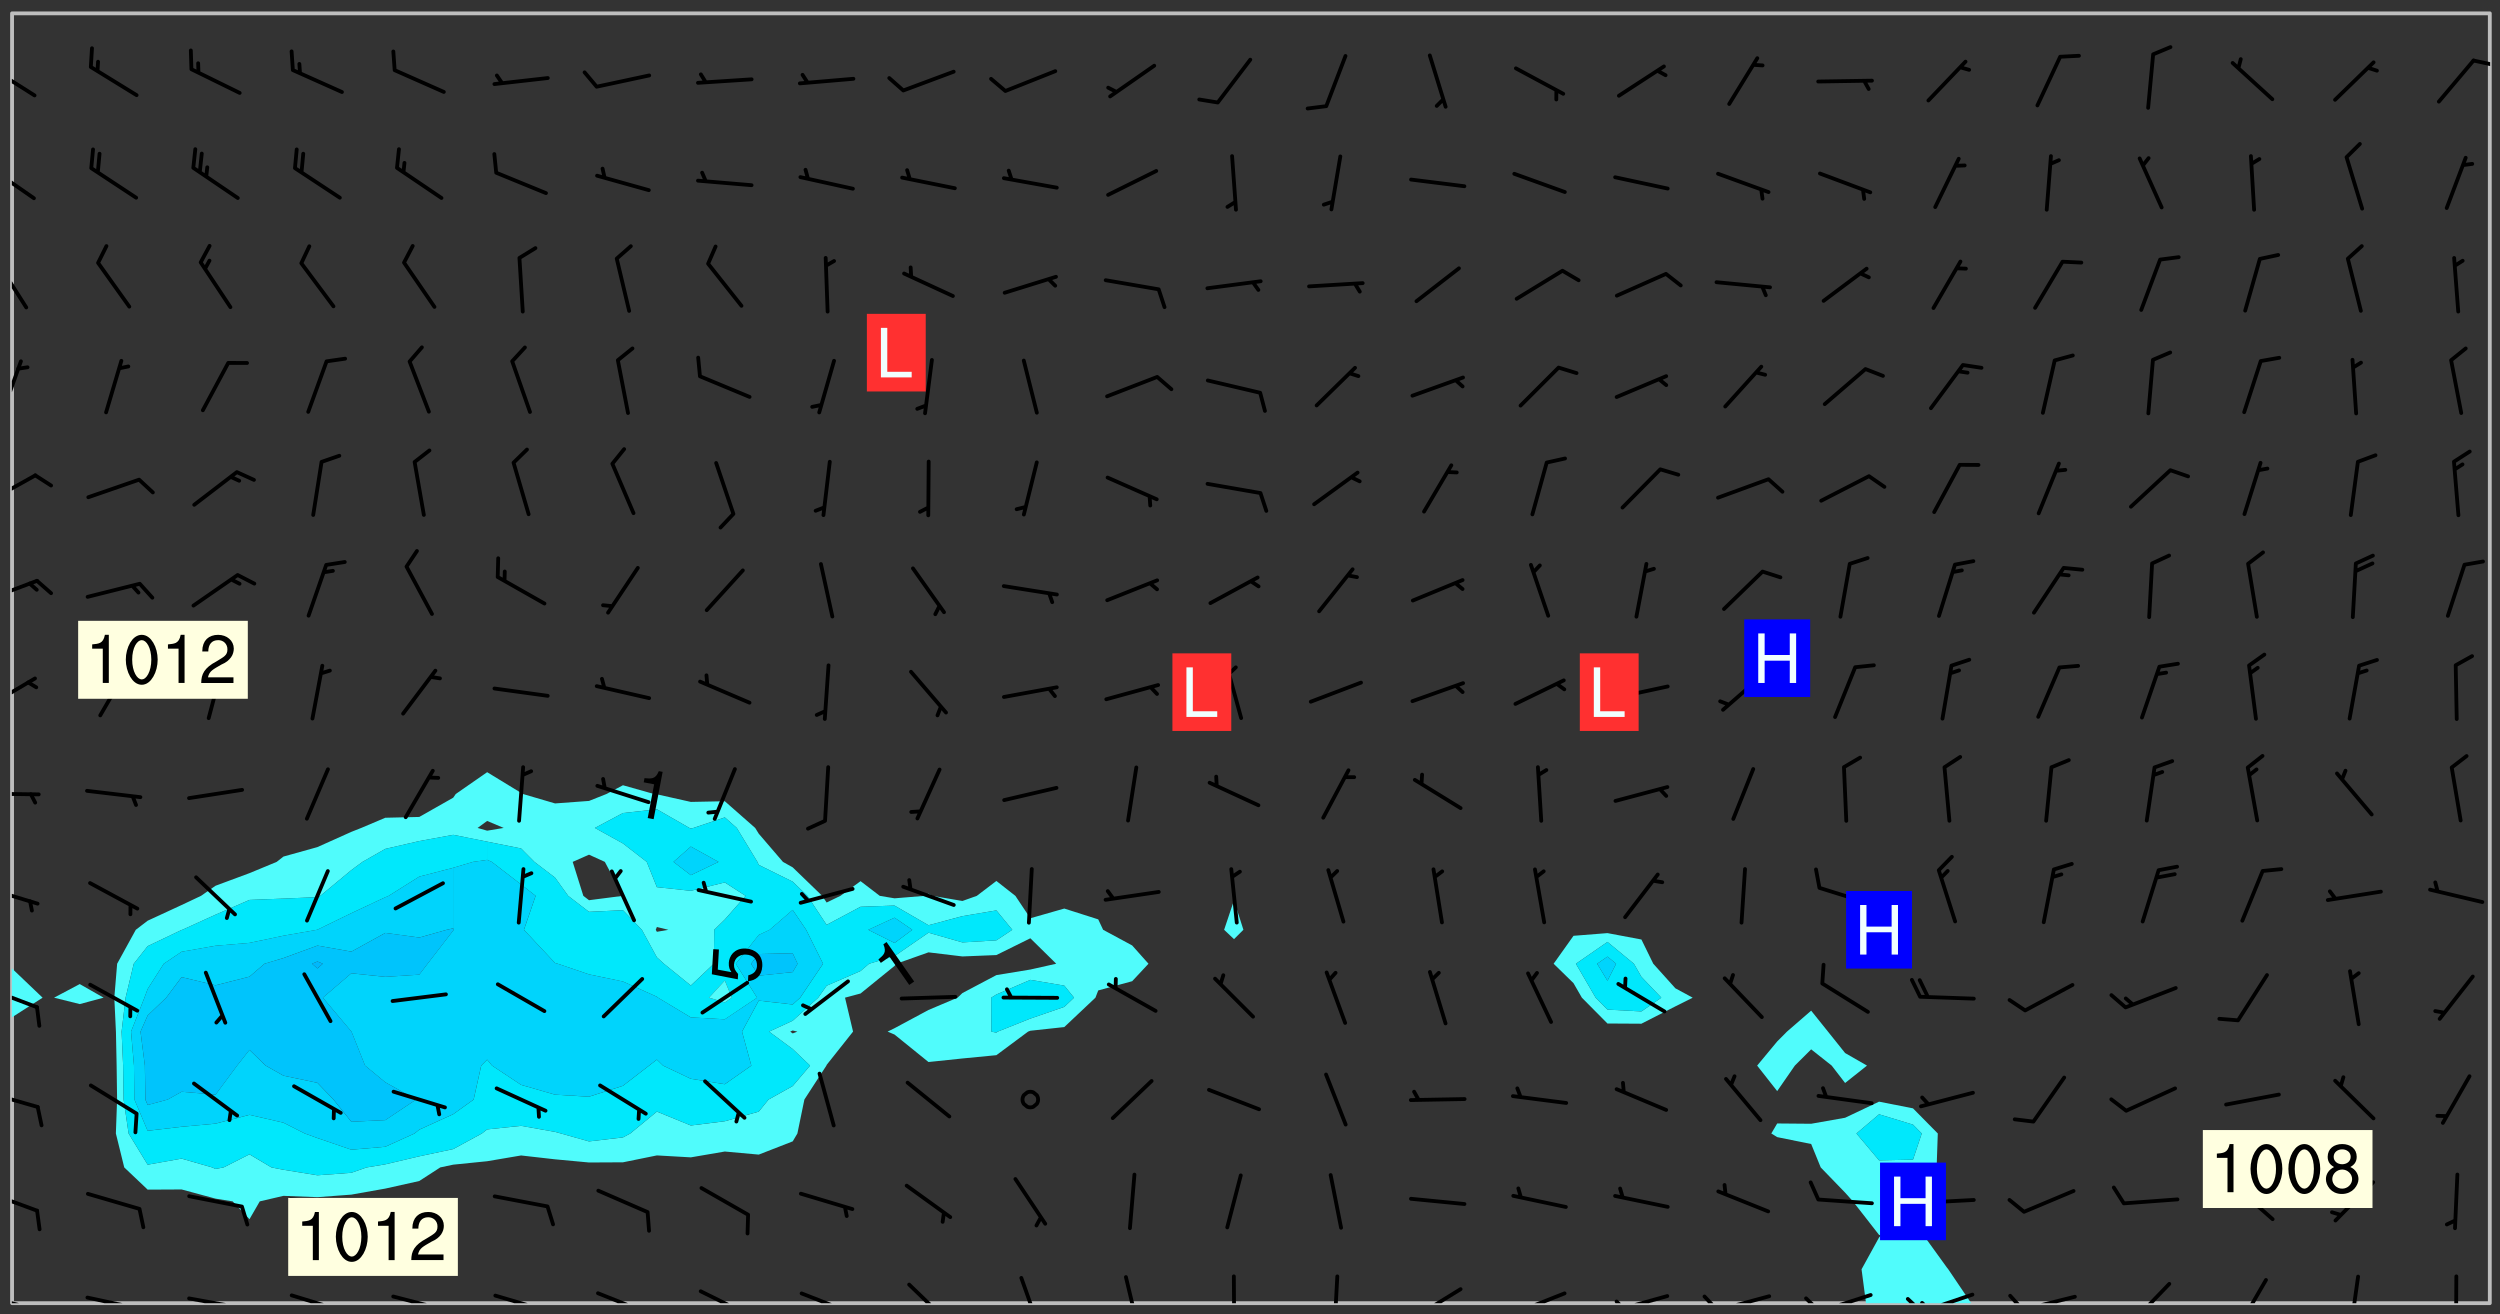 <svg xmlns="http://www.w3.org/2000/svg" role="img" xmlns:xlink="http://www.w3.org/1999/xlink" viewBox="142.45 309.95 326.84 171.84"><rect x="142.45" y="309.95" width="326.84" height="171.84" fill="#333333" stroke="none"/><defs><clipPath id="a"><path d="M144 442h1v38.328h-1zm0 0"/></clipPath><clipPath id="b"><path d="M144 311.672h1V437h-1zm0 0"/></clipPath><clipPath id="c"><path d="M144 311.672h324v168.656H144zm0 0"/></clipPath><clipPath id="d"><path d="M374 453h27v27.328h-27zm0 0"/></clipPath><clipPath id="e"><path d="M467 311.672h1v168.656h-1zm0 0"/></clipPath><clipPath id="f"><path d="M144 479h4v1.328h-4zm0 0"/></clipPath><clipPath id="g"><path d="M146 480h1v.328h-1zm0 0"/></clipPath><clipPath id="h"><path d="M153 479h8v1.328h-8zm0 0"/></clipPath><clipPath id="i"><path d="M160 480h2v.328h-2zm0 0"/></clipPath><clipPath id="j"><path d="M159 480h2v.328h-2zm0 0"/></clipPath><clipPath id="k"><path d="M166 479h9v1.328h-9zm0 0"/></clipPath><clipPath id="l"><path d="M173 480h3v.328h-3zm0 0"/></clipPath><clipPath id="m"><path d="M172 480h2v.328h-2zm0 0"/></clipPath><clipPath id="n"><path d="M180 479h8v1.328h-8zm0 0"/></clipPath><clipPath id="o"><path d="M193 479h8v1.328h-8zm0 0"/></clipPath><clipPath id="p"><path d="M200 480h2v.328h-2zm0 0"/></clipPath><clipPath id="q"><path d="M206 479h9v1.328h-9zm0 0"/></clipPath><clipPath id="r"><path d="M220 478h8v2.328h-8zm0 0"/></clipPath><clipPath id="s"><path d="M233 478h8v2.328h-8zm0 0"/></clipPath><clipPath id="t"><path d="M247 478h8v2.328h-8zm0 0"/></clipPath><clipPath id="u"><path d="M261 477h6v3.328h-6zm0 0"/></clipPath><clipPath id="v"><path d="M275 476h4v4.328h-4zm0 0"/></clipPath><clipPath id="w"><path d="M289 476h3v4.328h-3zm0 0"/></clipPath><clipPath id="x"><path d="M303 476h2v4.328h-2zm0 0"/></clipPath><clipPath id="y"><path d="M316 476h2v4.328h-2zm0 0"/></clipPath><clipPath id="z"><path d="M327 478h7v2.328h-7zm0 0"/></clipPath><clipPath id="A"><path d="M326 480h3v.328h-3zm0 0"/></clipPath><clipPath id="B"><path d="M340 478h8v2.328h-8zm0 0"/></clipPath><clipPath id="C"><path d="M353 479h8v1.328h-8zm0 0"/></clipPath><clipPath id="D"><path d="M353 479h2v1.328h-2zm0 0"/></clipPath><clipPath id="E"><path d="M366 479h8v1.328h-8zm0 0"/></clipPath><clipPath id="F"><path d="M365 479h3v1.328h-3zm0 0"/></clipPath><clipPath id="G"><path d="M380 479h8v1.328h-8zm0 0"/></clipPath><clipPath id="H"><path d="M378 479h3v1.328h-3zm0 0"/></clipPath><clipPath id="I"><path d="M393 478h8v2.328h-8zm0 0"/></clipPath><clipPath id="J"><path d="M391 479h3v1.328h-3zm0 0"/></clipPath><clipPath id="K"><path d="M393 480h2v.328h-2zm0 0"/></clipPath><clipPath id="L"><path d="M406 479h8v1.328h-8zm0 0"/></clipPath><clipPath id="M"><path d="M405 479h3v1.328h-3zm0 0"/></clipPath><clipPath id="N"><path d="M420 477h7v3.328h-7zm0 0"/></clipPath><clipPath id="O"><path d="M434 477h5v3.328h-5zm0 0"/></clipPath><clipPath id="P"><path d="M449 476h2v4.328h-2zm0 0"/></clipPath><clipPath id="Q"><path d="M463 476h1v4.328h-1zm0 0"/></clipPath><clipPath id="R"><path d="M144 465h4v4h-4zm0 0"/></clipPath><clipPath id="S"><path d="M144 452h4v3h-4zm0 0"/></clipPath><clipPath id="T"><path d="M144 438h4v4h-4zm0 0"/></clipPath><clipPath id="U"><path d="M144 425h4v4h-4zm0 0"/></clipPath><clipPath id="V"><path d="M144 413h4v2h-4zm0 0"/></clipPath><clipPath id="W"><path d="M144 398h4v5h-4zm0 0"/></clipPath><clipPath id="X"><path d="M144 385h4v4h-4zm0 0"/></clipPath><clipPath id="Y"><path d="M144 371h4v5h-4zm0 0"/></clipPath><clipPath id="Z"><path d="M144 356h2v9h-2zm0 0"/></clipPath><clipPath id="aa"><path d="M144 343h3v8h-3zm0 0"/></clipPath><clipPath id="ab"><path d="M144 331h4v6h-4zm0 0"/></clipPath><clipPath id="ac"><path d="M144 318h4v5h-4zm0 0"/></clipPath><clipPath id="ad"><path d="M465 317h3v2h-3zm0 0"/></clipPath><g id="ae" clip-path="url(#clip1)"><path fill="#fff" fill-opacity="0" fill-rule="evenodd" d="M0 0h1000v1000H0zm0 0"/><path fill="#d3d3d3" fill-opacity="0" fill-rule="evenodd" d="M162.152 355.867l-.234.293.059.234.117.172.176.234.293.348.113.059.117-.172.059-.234.176-.176.465-.176h.699l.234.293.289.816.059.176.176.23.352.234.699.699.172.176.234.348.234.41.289.582.41.465.23.234.234.176.117.23.176.293.172 1.164v.234l.059.289.059.117.117.117.348.41.117.172.176.176.176.234.117.172.172.352.059.234.234.406.234-.059-.176.176-.059.93h-.582l-.234-.113-.348.113-.117.117-.059.293-.059.176-.117.172-.465.293-.059.234-.059.113v.645l.059.172v.41l.059.059v.406l.059.406.117.176.059.059.23.641-.059.293v.699l-.059.582v.234l-.059.23-.055.352v1.922l.055.117h.426l-.367.117-.023.352.891 1.168 1.742.539 1.34.359v.539l.09.809.535.715 1.52.27.891-.086.09 1.164.535.18 1.16-.18 2.055-.984 1.16-.363 1.879-.176 1.695-.18-.18.719-1.516.086-1.25.09-.805.27-1.074.809.27.719.535.898-.18.625-.266.809.266 1.078.625.898.805.18 1.25-.18-.266.723.098.504.055.293v.172l.059.293v.406l.176.117.352.117h.406l.293-.176.113-.117.059-.117.117-.23.059-.176.352-.465.23-.176.176-.059.176.059.059.176.117.988.055.469.059.172.117.234.176.059.816.059h.289l.117.234.059.406.059.352v1.105l.117.293.117.348.289.699.176.352.582.754.352.176.172.059.469.234.641.465.348.234.293.176.293.055.23.062.816.348.293.176.113.172.352.352.117.176.523.641v.289l.059.352v.348l.059.352.059.289.117.059.172.059h.176l.582.234.176.117.176.289.176.234.113.234.293.23.117.117v.41l.059.055.289.234.234.117.059.117.117.172.059.117.23.234.059.176.234.059.117.059-.117.113-.059.117v.117l-.117.293-.117.289v.582l.176.117.117.059.059.117.117.117.113.059.176.348.059.352.059.406v.176l-.059.176-.117.699v.172l.117.176.293.293h.406l.176.117.117.172.117.293v.234h-.527l-.23-.234h-.234l-.176.059-.059.699.059.348.117.176.176.41.117.23.289.469.176.055h.523l.234.059.758.641.059.293v.234l.059.059.23.348v.352l-.117.172v.293l.293.289.293.176.172.059.293.176.293.117.582.406.289.234.293.176.219.16.016.012.23.176.641.523.176.234.117.176.176.176.113.172v.641l.117.176.469.117.582.117.234.059.23.113.293.117.113.059.586.352.289.172.176.062.176.055.176.059.699.352.289.176.234.055.289.176.234.117.641.406.293.117.172.059.234.059.41.059.23.059.234.117.059.172-.41.176.469.059.059.293.113.234.176.055.234.059.176.059.406.117.641.234.117.172.059.234v.176l-.059.117-.059.406.234.234.117.059.348.117.641.23.176.117.289.117.176.176.234.465.582 1.105.176.176.348.176.176.117.352.117 1.047.523.234.059.465.113.293.059.465.176.758.582.234.234.348.465.176.176.289.234.816.699.293.176.289.289.293.176.293.289.695.641.176.176.293.234.289.234.469.289.641.582.348.234.234.293.348.348.352.465.934.992.348.406.117.176.234.059.113.117.645.176.23.113.234.059.293.176.23.117.934.699.406.406.234.176.406.176.234.117.816.348.348.234.234.117.293.289.23.117.758.352.352.172.23.059.293.117.234.059.871.176h.816l.469.23.172.059.875.699.465.117.293.059.176.059.23.059.469.059.348.059.352.059.406.059h.293l.172.059v.23l.176.176h.293l.348.059.352.059.699.117h.641l.465-.234.293-.176.172-.117.41-.172.289-.176.934-.465.469-.293.523-.293.465-.172.465-.176 1.051-.465.289-.117.41-.117.289-.117.527-.176 1.516-.699.582-.348.289-.059.293-.059.348-.117.875-.23.352-.117h.113l.234-.059.875-.234.234-.059h.812l.352-.059.816-.117.172-.059.352-.055.293-.059.23-.059.816-.176.176-.059h.348l.234-.059.465-.117.758-.172.234-.059h.348l.41-.117.289-.059 1.285-.059h.289l.41-.059.23-.059h.176l.875-.117h.406l.41-.117h.348l.352-.113.871-.059h1.75l1.047.289.41.117.289.117.352.117.289.117 1.051.172.289.059h.293l.293.059.172.059.41.059.172.059.117.059h.117l.117.059.352.059h.113l.41.066 1.922.395 1.926.395 1.52.449 1.695.719 2.145.805 1.605-.719 1.43-.805 1.16-1.078 1.25-.449 3.035-.719 1.875-.359 2.145-1.348 2.234-1.254 2.5-1.258 1.695-.449 1.785-.18 1.16-.27.625.539 1.34-.27.715-.988.984-1.344.445-.18.805-.359 1.875-.539 1.785-.449 1.25-.27 1.16-.09 1.699-.09 1.961-.27 1.25-.09h.539l.625-.09h.891l2.145-.18 2.41-.18 2.59-.09 1.695.18 1.609.09 1.43.359 1.16.719 1.875.988 1.16 1.527.266.715.629.09.355.898.535.539.535 1.527 1.074.359h.535l-.805.535.09 1.707.715 2.695.891.805.895.988.715 1.258 1.785.539 1.52-.18.355 1.344 1.609-.805.98-.539.27.27.316-.215.219-.145.801.449.449-.359h.355l.535-.27.539-.719.535-.27.625-.988 1.16.449.84.371 1.395.617 1.695-.18h1.605l1.785.09.18-1.707.535-1.344.805.27.492.848.402.406-.09.539v.359l.715.449.711-.27h1.43l.359.988.445 1.258.715 1.344 1.25.629 1.695.629.715-.18.18-.539.98-.09.449.359.086 1.258-.266.629-.535.18v.539l.715.984.266.539.984.988.801 1.078-.266.359-.09.898-.625 2.332-.355 2.066-.09 1.793-.18.719-.09.539v1.438l-.98 1.883-.359 1.707-.535.898-.805 1.168-.266.539 2.055 1.254.086.359-.355.539-.09-.18v.809l.09 1.438-.445.715-1.074.094-.266.715.535.898.805.719 1.16.809 1.34.27.445.359-.355.449-1.789-.09-1.25-.449-.715-.719-.625-.09-.176 3.59-.188 1.309h89.359V311.703h-55.27v49.082l.762.125 3.289.543 2.023 2.836v2.754l2.352.332 2.348.332h4.051l-1.379 4.16-2.023.707-2.023.703-.543.344-2.594 1.617-.188.117-2.023-2.078-.73-2.742-2.672-2.078-1.375-3.5-.066-.082-1.957-2.672 2.75-1.418v-49.082H294.422v91.414l.117.031.133.012.074.074.105.047.09.059.086.059.09.059.297.297.059.09.031.117.027.117.016.137-.031.117-.059.09-.059.086-.043.105-.047.102-.027.121v.145l.176.27.148.148.074.086.074.074.043.105.062.09.059.086.043.105.059.09.047.102.043.105.059.086.117.18.074.074.062.086.059.09.043.105.059.09.059.086.062.09.059.09.043.102.117.18.074.074.059.086.074.074.09.059.105.047h.148l.133-.016.133.016.102-.047.074-.074.047-.102-.016-.133v-.148l-.047-.105-.027-.117-.047-.102-.027-.121-.043-.102-.062-.09-.043-.102-.043-.105-.031-.117-.016-.133-.012-.137.086-.059.059-.086.121-.031.043.105.016.133v.117l.059.102.059.09.09.059.148.148.059.09.043.105-.012.102.086.059.105.047.086.059.09.059.074.074-.117.027-.105.047-.086.059-.074.074-.059.09-.062.086-.027.121-.047.102-.043.105-.031.117-.012.133-.016.133v.148l.027.117.047.105.043.102.059.09.074.074.09.059.074.074.09.059.059.09.043.105.047.102.117.031.133.016h.148l.117-.031.105.043.043.105.047.102.027.121L299.5 410l.027.117.031.121.027.117.105.043.102.047.133-.016.148.148.062.086.074.074.07.074.09.062.105.043.102.043.117.031.137.016.117-.031.074-.074.027-.117-.012-.133-.031-.121-.027-.117.043-.105h.117l.09.062.117.027h.148l.133.016h.148l.133.016.133-.016h.148l.133-.016.133-.012.137.012.117-.027.133-.016.191-.059-.059.176-.016.133-.027.121-.016.133-.059.086-.133.016-.105.047-.105.043-.117.031-.117.027-.266.031h-.148l-.133.016-.074.074.059.086.148.148.117.18.074.07.09.062.09.059.086.059.09.059.102.043.105.062.105.043.086.059.105.047.102.043.18.117.059.09-.043.102-.047.105.016.133.223.223.059.09.043.102.031.121.043.102.016.133.031.117.012.137.031.117.148.148.102.043.105.043.117.031.133.016.137.016h.117l.117-.031.09-.059.043-.105.047-.102.043-.105.031-.117.012-.133v-.148l-.012-.133-.016-.133-.031-.117-.043-.105-.047-.105-.043-.102-.043-.105-.016-.133.016-.133.027-.117.031-.117.027-.121.047-.102.09-.059.086-.062.074-.074.09-.059.223-.223.059-.086.074-.074.117-.18.059-.086v-.148l-.074-.074-.102-.047-.105-.043-.102-.043-.059-.09-.047-.105-.027-.117.09-.059.117-.031.102-.043.18-.117.148-.148.012-.133-.012-.105-.09-.059-.133.016h-.148l-.133.016-.133-.016-.121-.031-.086-.059-.074-.074-.059-.09-.062-.086-.117-.18-.059-.086.031-.121.086-.059.121-.031.059-.086v-.121l-.031-.117-.059-.09-.059-.086-.047-.105-.027-.117-.016-.133.059-.09.074-.074.09-.059.117-.18.074-.074.059-.086.148-.148.121-.031.133-.016.133.016.074.074.043.105.016.133-.031.117-.117.031-.133.012-.148.148-.043.105-.047.102-.027.121-.031.117v.148l.031.117.043.105.059.09.074.07.074.074.117.031.121.027.117-.027.133-.016h.117l.09.059.074.074.047.105.059.086.102.047.133.016.105.043.086.059-.012.105-.074.074-.18.117-.059.09-.09.059-.07.074-.074.074-.062.09-.027.117-.016.133.016.133-.016.133v.148l.016.133.027.117.031.121.074.074.09.059.086.059.09.059.117.031v.086l-.102.047-.09.059-.266.031-.117.027h-.148l-.105.043-.102.047-.059.09-.062.234-.012.133-.031.121-.016.133v.293l-.012.133.012.137.016.133.133.016.133.012.121.031.086.059.074.074.047.105.043.102.016.133v.445l-.016.133v.445l.031.266.027.117.016.133.031.117.086.211.031.266v.148l-.031.117-.027.117-.031.121-.027.117-.031.117-.031.121-.012.133-.016.133.09.059.117-.031.102.016.047.105-.031.266v.441l-.043.105-.047.105-.043.102-.043.105-.059.086-.031.121-.043.117-.031.117-.016.133.016.133.059.09.105.047.086.059.059.086-.012.137-.031.117-.043.102v.445l-.016.133v.148l-.031.117-.043.105-.027.117-.047.105-.043.102-.031.121-.027.117-.031.133-.031.117-.027.117-.043.105-.031.117-.031.121-.012.133-.016.133v.297l.027.117v.148l.047.398.027.117.059.09.121.031h.148l.133-.016.059.09v.117l-.059.09-.09.059-.102.043-.105.047-.09.059-.086.059-.137.016-.117-.031-.133-.016-.102.047-.062.086-.012.137-.016.133-.031.117-.027.117-.016.133-.031.121v.297l.016.133.031.117v.148l.012.133v.148l-.027.117-.047.102-.027.121-.031.117-.059.09-.074.074-.102.043-.105.047-.117.027-.121.031-.102-.047.059-.086.105-.047.027-.117.031-.117.027-.121.031-.117v-.148l.016-.133-.031-.117-.043-.105-.105.016-.074.074-.102.043-.09.062-.074.074-.043.102-.016.133-.031.117L304.25 426l-.031.117-.027.117-.031.121-.027.117-.031.117-.043.105-.09.059h-.09l-.117-.031-.031-.086.016-.137-.031-.117v-.148l-.012-.133v-.148l-.062-.234-.027-.121-.043-.102-.047-.105-.059-.086-.059-.09-.043-.105-.062-.086-.148-.148-.07-.074-.105-.047-.105-.043-.102-.043-.297-.297-.09-.074-.086-.059-.105-.043-.09-.062-.086-.059-.105-.043-.09-.059-.086-.062-.074-.07-.105-.047-.086-.059-.105-.043-.09-.062-.102-.043-.105-.043-.086-.059-.105-.047-.105-.043-.102-.047-.09-.059-.102-.043-.105-.043-.09-.062-.117-.027-.133-.016-.133.016H299.75l-.133.016-.117-.031-.09-.059-.074-.074-.09-.059-.102-.047h-.148l-.121-.027-.102-.043-.074-.074-.117-.18-.09-.059-.102-.043-.09-.062-.105-.043-.09-.059-.086-.059-.105-.047-.059-.086-.059-.09-.043-.105-.047-.102-.074-.074-.086-.059-.074-.074-.09-.059-.223-.223-.043-.105-.031-.266.105-.043h.145l.105.043.074.074.09.059.086.059.105.047.09.059.148.148.07.074.148.148.062.086.074.074.086.059.074.074.09.062.09.059.086.059.27.176.102.047.105.043.102.043.047-.074.059-.086.074-.074.07-.074.105.043.074.074.059.09.043.102.047.105.043.105.121.027.117-.027.074-.09.043-.105.059-.09.074-.074.105-.043.117-.027.133.012.09.059.148.148.059.09.043.105.047.102.043.105.043.102.105.047.105.043.133.016.086-.059.059-.09.074-.074.105-.043.117.027.105.047.102.043.105.043.102.047.18.117v.117l-.016.133.016.133.016.137.059.086.102.047.121.027.117.031h.148l.117-.031.059-.09.18-.117.059-.09.074-.074.059-.086.117-.18.18-.117.117.031.09.059.043.074-.016.133v.117l.09.059h.148l.133-.016.133-.012.266-.031.105-.043.117-.031.121-.027.074-.074.07-.074.062-.09-.016-.105-.047-.102-.102-.043-.105-.016-.117.027-.266.031h-.148l-.074-.074-.09-.059-.117-.031-.117-.027-.133-.016h-.148l-.133.016h-.297l-.105-.047-.148-.148-.043-.102-.059-.09.223-.223.086-.059.105-.043.117-.031.133-.016.133.016.137.016.102.043.133-.012.09-.062.102-.043.062-.09-.047-.102-.09-.059-.117-.031-.102-.043-.059-.09-.062-.09v-.117l.016-.133.105-.047.074-.07v-.121l-.09-.059-.031-.117.09-.059.074-.074.043-.105.059-.09.047-.102.016-.133v-.148l-.047-.105-.043-.102-.09-.059-.133-.016-.102-.043-.137-.016-.117-.031h-.445l-.133-.016-.133-.012-.133-.016-.117-.031h-.148l-.133-.016-.133-.012-.266-.031-.121-.043-.086-.059-.074-.074v-.148l.012-.133.105-.047.102-.043.133-.016h.152l.133-.016h.293l.121.031.102.043.09.059.234.062.121-.047.09-.059.102-.043.133-.016.105.043.102.047.133.012.121-.027h.145l.121-.031.117-.027.105-.047.074-.074.086-.059.148-.148.059-.086.047-.105.027-.117.016-.105-.102-.043-.09-.059-.117-.031-.105-.043-.09-.062-.074-.086-.074-.074-.102-.043-.105-.047-.102-.043-.059-.09-.047-.102-.086-.211-.062-.086-.059-.09-.074-.074-.086-.059h-.27l-.117.031-.09.059-.102.043-.133.016-.105-.016-.027-.117-.062-.09-.117-.031-.102-.043-.148-.148-.031-.117-.016-.105.074-.074.18-.117.117-.027.117-.031.137.016.102.043.105.043.102.047.105.043.117.031.133.016.117.027.133.016.105-.016.09-.059-.074-.074-.105-.043-.074-.074-.074-.09-.148-.148-.086-.059-.09-.059-.074-.074-.09-.059-.102-.047-.121-.027-.102-.047-.105-.043-.117-.031-.102-.043-.121-.031h-.148l-.117.031-.105.043-.086.062-.18.117-.086.059-.09.059-.105.047-.086.059-.105.043-.102.043-.105.047-.074.074-.059.09-.059.086-.047.105-.059.086-.074.074-.133-.012-.117-.031h-.117l-.074.074-.09.059-.074.074-.09.059-.086.059-.105.047-.102.043-.137.016-.102-.043-.148-.148-.105-.047h-.086l-.105.047-.102.043-.121.031-.117-.031-.074-.074v-.117l.031-.121.074-.07.059-.09.074-.074.117-.031.105-.043h.293l.133-.016.137-.016.102-.043.09-.059.102-.047.09-.059.133-.012.09.059.133.012.09-.059.086-.059.105-.043.09-.059.086-.062.09-.059.148-.148.059-.086.059-.09.105-.043.133-.016.117.027.121.031.059-.059.059-.09.031-.266.027-.117.105.012.133.016.102-.043.09-.059.059-.09.074-.074.059-.09.047-.102.012-.133-.012-.133-.047-.105-.148-.148-.059-.09-.059-.086-.043-.105v-.445l.016-.133v-.148l.012-.133-.059-.059-.09.059-.102-.043-.18-.117-.086-.059-.062-.09-.059-.09-.074-.074-.086-.059-.121.031-.102.012-.105.047-.086.059-.105.043-.148.148-.09.059-.086.059-.09.062-.105.043-.133.016v-.121l.105-.043.117-.031.074-.07.043-.105v-.148l-.027-.117-.148-.148-.133-.016h-.148l-.117.031-.105.043-.102.043-.09.062-.117.027-.074-.074.012-.133-.043-.102-.043-.105-.09-.059-.117.027-.121.031-.117.031-.102.043-.121.031-.102.043-.105.043-.09.059-.102.016v-.117l.016-.133-.059-.09-.074.043-.148.148-.059.09-.074.074-.047.105-.043.102-.074.074-.059.09-.074.074-.059.086-.074.074-.09.062-.074.07-.074.074-.102.016-.133.016-.105-.043v-.121l.148-.148.043-.102.059-.09.047-.102.043-.105.059-.09.031-.117.043-.102.031-.121.027-.117.047-.105.043-.102.043-.105.074-.07.09-.062.09-.059.102-.043h.297l.266-.031.105-.043-.074-.074-.117-.031-.105-.043-.09-.059-.102-.047-.09-.059-.102-.043-.105-.043-.09-.062-.086-.059-.105-.043-.102-.043-.121-.031-.117-.031-.102-.043L297.5 410.25l-.102-.043-.09-.059-.043-.105-.016-.133.102-.043.133-.016.137.016.133-.016.102-.043.059-.09.016-.105-.09-.059-.074-.074-.102-.043-.09-.059-.148-.148-.043-.105-.016-.133v-.293l-.059-.09-.09-.059-.074-.074-.043-.105-.031-.117-.059-.09-.074-.074-.117-.027-.074-.074-.09-.059-.09-.062-.086-.059-.074-.074-.059-.086-.047-.105-.086-.059-.148-.148-.195-.059-.133.016-.102.043-.074.074-.047.102-.043.105-.059.09-.059.086-.297.297-.09.059h-.086l-.062-.086-.043-.105.031-.117.059-.09.027-.117-.012-.133-.09-.062-.105.047-.117.027-.117.031-.27.176-.102.047-.117.027-.105.047-.09.059-.102.043-.059-.086-.047-.105.016-.133.047-.105.07-.074.074-.07.059-.09v-.148l-.043-.105h-.238l-.102.047-.031.117-.027.117-.031.121-.074.043-.133.016-.074-.047-.043-.102-.043-.105-.047-.102-.043-.105-.121.031-.102.043-.133.016-.117.031-.105.043-.09.059-.102.047-.121.027-.133.016-.102-.043-.059-.09-.047-.105-.043-.102-.043-.105v-.117l.059-.09.086-.059.18-.117.102-.047.105-.043.105-.059.102-.043.09-.062.102-.043.105-.059.102-.047.09-.059.105-.043.102-.043.09-.062.102-.043.137-.016.117.031.102.043.121.031.102.043.105.047.102.043.105.043.102.047.105.043.102.043.105.047.086.059.105.043.117.031.105.043.102.047.09.059.105.043.102.043.105.047.117.027.102.047.121.027h.148l.086-.059.016-.102.059-.09-.027-.117-.074-.074-.117-.18-.074-.074-.09-.074-.18-.117-.086-.059-.105-.043-.102-.047-.27-.176-.059-.09-.074-.074-.059-.09-.043-.102-.031-.117-.016-.137v-.562l-.012-.133-.016-.133-.031-.117-.016-.133-.012-.133-.031-.121-.223-.223-.059-.086-.016-.105.031-.117.133-.016v-91.414H172.992v1.453l-.059.234-.352 1.051-.172.523-.117.348-.176.41-.117.172-.234.293-.23.059h-.352l-.117.059-.23.406v.293l.117.176.23.23.117.234.641.758.293.465.176.234.23.352.234.348.641.816.176.465.172.41.117.695.176.469.117 1.398.059.465v.875l.117 1.047v4.781l-.059.465-.352 1.281-.176.523-.113.41-.352.93L172.934 336l-.234.582-.117.176-.172.348-.176.406-.352.816-.059.293-.113.293-.117.289-.059.176-.117.875-.059.406-.059.117-.059.176-.059.172-.23.527-.117.172v.234l-.117.234-.059.172-.176.586v.289l-.059.176v.293l-.059.113-.059.527v.172l-.055.234v2.621l-.176.816-.117.176-.176.234-.117.172-.113.234-.586.934-.23.289-.293.465-.176.234-.289.352-.352.699-.113.23-.176.41-.176.23-.406.527-.816.699-.293.172-.289.234-.176.117-.176.176-.523.406-.527.176-.172.176-.234.055-.641.176h-.758m12.211 31.023l-1.074.449.359.895 1.25-.715.445-.539-.98-.09"/><path fill="#d3d3d3" fill-opacity="0" fill-rule="evenodd" d="M201.508 416.598h-.895l.449.629.98.359.805-.09.445-.988-.176.09-.715-.355-.895.355m154.621 59.07l-.059-.523v-.293l.113-.293.059-.23.469-.469h.113l.117-.113.117-.059h.176l.234-.059h.348l.234.059.117.059.23.172.059.176.117.582v.293l-.117.176-.172.289-.176.176-.527.523-.23.234-.117.059h-.176l-.117-.059-.406-.293-.176-.117-.117-.059-.059-.113-.055-.117m6.641-10.957l-.059-.172v-1.109l.059-.172.176-.059.172-.059h.176l.234-.059.117.059.059.699-.059.172-.117.176-.117.059-.234.523-.113.059h-.234l-.059-.117m9.613-14.391l-.117-.176v-.699l.293-.875.117-.172.176-.352.113-.23.117-.293.352-.758.117-.23.172-.234h.176l.117-.059h.641l.117.059.234.234.172.113.352.293.117.117.113.176v.113l.117.059.117.117v.699l-.059.176v.23l-.059.176-.348 1.051-.117.23-.117.234-.117.059-.23.234-.641.289h-.875l-.41-.117-.641-.465"/><path fill="none" stroke="#bebebe" stroke-linecap="round" stroke-linejoin="round" stroke-miterlimit="10" stroke-width=".5" d="M467.957 311.695H144.027v168.625h323.93v-168.625"/><g clip-path="url(#a)"><path fill="#fff" fill-opacity="0" fill-rule="evenodd" d="M144 475.891v4.438h.004H144v-37.371 32.934"/></g><g clip-path="url(#b)"><path fill="#fff" fill-opacity="0" fill-rule="evenodd" d="M144 435.945v.602-124.875h.004H144v124.273"/></g><path fill="#50fcfc" fill-rule="evenodd" d="M144 436.547v6.41h.004v-6.406l-.004-.004"/><g clip-path="url(#c)"><path fill="#fff" fill-opacity="0" fill-rule="evenodd" d="M144.004 480.328v-37.371l4.016-2.574-4.016-3.832v-124.879h8.871v126.93l-3.359 1.781 3.359.836 3.121-.836-3.121-1.781V311.672h53.262v99.23l-4.105 2.852-.332.484-4.438 2.516-4.441.105-3.145 1.332-1.293.512-4.438 1.992-4.438 1.238-.887.695-3.555 1.473-4.438 1.648-1.898 1.32-2.539 1.199-4.438 2.051-1.551 1.188-2.438 4.438-.371 4.438.211 4.438.09 4.441.062 4.438-.16 4.438 1.094 4.438 3.062 2.906 4.438-.023 4.438 1.199 2.234.359 2.203 2.328 1.344-2.328 3.098-.723 4.438.172 4.438-.332 4.438-.789 4.441-.992 2.746-1.777 1.691-.359 4.438-.449 4.438-.754 4.441.504 4.438.414 4.438-.023 4.438-.902 4.438.254 4.441-.762 4.438.402 4.438-1.73.613-1.031.914-4.438 2.879-4.438.031-.09 3.453-4.352-1.051-4.438 2.035-.547 4.441-3.605.234-.285 4.203-1.488 4.438.535 4.438-.18 4.441-2.195 3.383 3.328-3.383.758-4.441.73-4.438 2.344-.637.605-3.801 1.609-4.438 2.383-.906.445.906.387 4.438 3.59 4.438-.465 4.438-.43 4.148-3.082.293-.113 4.438-.48 4.074-3.844.363-.945 4.438-1.207 2.133-2.285-2.133-2.391-3.797-2.047-.641-1.363-4.438-1.414L277.152 430l-1.957-2.93-2.484-1.949-2.562 1.949-1.875.668-3.934-.668-.504-.289-.504.289-3.934.32-1.93-.32-2.512-1.922-2.637 1.922-1.801.871-.578-.871-3.859-3.727-1.273-.715-3.164-3.684-.465-.754-3.973-3.492-4.441.09-4.438-.996-.387-.039-4.051-1.145-2.156 1.145-2.281.906-4.438.328-4.199-1.234-.242-.145-4.438-2.707v-99.23h97.645v115.977l-1.293 3.859 1.293 1.223 1.227-1.223-1.227-3.859V311.672h48.82V431.941l-4.438.352-2.598 3.652 2.598 2.539 1.094 1.898 3.344 3.375 4.441.027 4.438-2.266 2.266-1.137-2.266-1.227-2.887-3.211-1.551-3.168-4.441-.836V311.672h26.633v130.406l-3.164 2.742-1.277 1.285-2.621 3.156 2.621 3.336 2.309-3.336 2.133-2.125 2.688 2.125 1.75 2.273 2.863-2.273-2.863-1.645-2.238-2.797-2.199-2.742V311.672h88.762v168.656h-67.84l-2.996-4.438-.176-.223-3.047-4.215-1.391-1.676-1.172-2.762 1.172-.914 3.09-3.527.152-4.438-3.242-3.285-4.438-.875-4.438 2.105-4.438.785-4.441-.039-.77 1.309.77.477 4.441.902 1.246 3.059 3.191 3.297 1.023 1.145 3.414 4.379.25.059-.25.277-2.289 4.16.586 4.438H144.004"/></g><path fill="#50fcfc" fill-rule="evenodd" d="M148.02 440.383l-4.016 2.574v-6.406l4.016 3.832m4.855.836l-3.359-.836 3.359-1.781 3.121 1.781-3.121.836m4.73 3.602l-.211-4.438.371-4.438 2.438-4.438 1.551-1.188 4.438-2.051 2.539-1.199 1.898-1.32 4.438-1.648 3.555-1.473.887-.695 4.438-1.238 4.438-1.992 1.293-.512 3.145-1.332 4.441-.105 4.438-2.516.332-.484 4.105-2.852v6.375l-1.25.914 1.25.359 2.164-.359-2.164-.914v-6.375l4.438 2.707.242.145 4.199 1.234 4.438-.328v7.027l-2.133.941 1.391 4.441.742.57 4.422-.57-2.352-4.441-2.07-.941v-7.027l2.281-.906 2.156-1.145 4.051 1.145.387.039V415.75l-4.438.492-3.668 1.949 3.668 2.031L227 422.629l1.328 3.305v5.211l-.145.363.145.262 1.5-.262-1.5-.363v-5.211l4.438.477 4.441-1.094 2.719 1.754-2.719 3.09-1.383 1.348-.051 4.438-3.008 2.844-3.512-2.844-.926-.84-1.961-3.598-2.477-2.562-4.438.211-2.719-2.086-1.719-2.391-2.695-2.051-1.746-1.758-8.875-1.781-4.438.816-4.441 1.023-2.98 1.699-1.457 1.074-4.059 3.367-.379.168-4.438.191-4.441.172-4.438 1.93-4.344 1.977-.094.02-4.438 2.117-1.816 2.301-1.066 4.438-.523 4.438.199 4.441.062 4.438.656 4.438 2.488 4.078 4.438-.793 4 1.152.438.199 1.055-.199 3.383-1.711 2.875 1.711 1.566.305 4.438.723 4.438-.328 2-.699 2.438-.406 4.441-1.047 4.438-.945 3.75-2.039.688-.535 4.438-.465 4.441.789.77.211 3.668 1.035 4.438-.523.957-.512 3.48-2.863 4.438 1.816 4.441-.555 4.438-1.258 1.281-1.578 3.156-1.762 2.273-2.676-2.273-2.168L243 444.82l3.082-1.422v1.273l-.32.148.32.238.613-.238-.613-.148v-1.273l3.336-3.016 1.102-1.562 4.438-1.926 1.113-.949 3.328-1 4.438-3.059 4.438 1.27 4.438-.27 2.082-1.379-2.082-2.535-4.438.75-4.438 1.188-4.438-2.57-4.441.156-4.438 2.363-2.512-3.789-1.926-1.859-4.438-2.191-.172-.391-2.699-4.438-1.566-1.379-4.105 1.379-.336.074-.18-.074-4.258-2.441v-1.957l4.438.996 4.441-.09 3.973 3.492.465.754 3.164 3.684 1.273.715 3.859 3.727.578.871 1.801-.871 2.637-1.922 2.512 1.922 1.93.32 3.934-.32.504-.289.504.289 3.934.668 1.875-.668 2.562-1.949 2.484 1.949L277.152 430l4.438-1.27 4.438 1.414.641 1.363 3.797 2.047 2.133 2.391-2.133 2.285-4.438 1.207-.363.945-4.074 3.844-4.438.48-.293.113-4.148 3.082-4.438.43-4.438.465-4.438-3.59-.906-.387.906-.445 4.438-2.383 3.801-1.609.637-.605 4.438-2.344 4.441-.73v1.352l-4.441 1.91-.676.418.016 4.438.66.133.176-.133 4.266-1.703 4.438-1.531 1.273-1.203-1.273-1.578-4.438-.75v-1.352l3.383-.758-3.383-3.328-4.441 2.195-4.438.18-4.438-.535-4.203 1.488-.234.285-4.441 3.605-2.035.547 1.051 4.438-3.453 4.352-.031.09-2.879 4.438-.914 4.438-.613 1.031-4.438 1.73-4.438-.402-4.441.762-4.438-.254-4.438.902-4.438.023-4.438-.414-4.441-.504-4.438.754-4.438.449-1.691.359-2.746 1.777-4.441.992-4.438.789-4.438.332-4.438-.172-3.098.723-1.344 2.328-2.203-2.328-2.234-.359-4.438-1.199-4.438.023-3.062-2.906-1.094-4.438.16-4.438-.062-4.438-.09-4.441"/><path fill="#00e8fc" fill-rule="evenodd" d="M158.547 449.262l-.199-4.441.523-4.438 1.066-4.438 1.816-2.301 4.438-2.117.094-.02 4.344-1.977 4.438-1.93 4.441-.172 4.438-.191.379-.168 4.059-3.367 1.457-1.074 2.98-1.699 4.441-1.023 4.438-.816 4.438.891v2.383l-1.852.266-2.586.77-4.438 1.156-4.004 2.516-.438.18-4.438 2.082-4.438 2.16-.059.016-4.379.77-4.441.938-4.438.375-4.438.785-2.332 1.57-2.105 3.301-.422 1.137-1.75 4.438.387 4.441.062 4.438 1.723 4.082 4.438-.523 4.438-.41 4.438-1.152 4.441 1.027 2.793 1.414 1.645.594 4.438 1.523 4.438-.383 3.824-1.734.617-.5 4.438-2.02 2.676-1.918.992-4.438.77-.781.645.781 3.793 2.516 4.441 1.285 4.438.262 4.438-1.422 3.422-2.641 1.016-.789.809.789 3.629 1.723 4.441.711 3.473-2.434-1.219-4.441 2.184-4.055 4.438.504.98-.887 2.992-4.438-2.211-4.438-1.762-2.602-3.012 2.602-1.426.672-2.996 3.766 2.777 4.438-4.219 2.824-4.441-.25-4.281-2.574-.156-.125-4.438-1.992-4.438-.934-4.078-1.387-.359-.098-4.066-4.34 1.527-4.438-1.902-1.492-3.832-2.949-.605-.266v-2.383l4.438.891 1.746 1.758 2.695 2.051 1.719 2.391 2.719 2.086 4.438-.211 2.477 2.562 1.961 3.598.926.84 3.512 2.844 3.008-2.844.051-4.438 1.383-1.348v7.984l-2.059 2.238 2.059.617.918-.617-.918-2.238v-7.984l2.719-3.09-2.719-1.754-4.441 1.094-4.438-.477L227 422.629l-3.109-2.406-3.668-2.031 3.668-1.949 4.438-.492 4.258 2.441.18.074v2.359l-2.27 2.004 2.27 1.738 3.621-1.738-3.621-2.004v-2.359l.336-.074 4.105-1.379 1.566 1.379 2.699 4.438.172.391 4.438 2.191 1.926 1.859 2.512 3.789 4.438-2.363 4.441-.156v1.582l-3.438 1.586 3.438 1.719 2.32-1.719-2.32-1.586v-1.582l4.438 2.57 4.438-1.188 4.438-.75 2.082 2.535-2.082 1.379-4.438.27-4.438-1.27-4.438 3.059-3.328 1-1.113.949-4.438 1.926-1.102 1.562-3.336 3.016L243 444.82l3.082 2.273 2.273 2.168-2.273 2.676-3.156 1.762-1.281 1.578-4.438 1.258-4.441.555-4.438-1.816-3.48 2.863-.957.512-4.438.523-3.668-1.035-.77-.211-4.441-.789-4.438.465-.688.535-3.75 2.039-4.438.945-4.441 1.047-2.438.406-2 .699-4.438.328-4.438-.723-1.566-.305-2.875-1.711-3.383 1.711-1.055.199-.438-.199-4-1.152-4.438.793-2.488-4.078-.656-4.438-.062-4.438"/><path fill="#00d4fc" fill-rule="evenodd" d="M159.969 449.262l-.387-4.441 1.75-4.438.422-1.137 2.105-3.301 2.332-1.57 4.438-.785 4.438-.375 4.441-.938 4.379-.77.059-.016 4.438-2.16 4.438-2.082.438-.18 4.004-2.516 4.438-1.156v7.918l-.848.191-3.59 1.012-4.441-.602-4.438 2.445-4.438-.789-4.438 1.625-2.477.746-1.965 1.688-4.438 1.133-4.438-1.07-2.012 2.688-2.426 2.324-.934 2.113.57 4.441.062 4.438.301.711 2.621-.711 1.816-1.016 4.438.379 2.82-3.801 1.617-2.051 2.109 2.051 2.332 1.316 4.438.938 2.102 2.184 2.336 2.906 4.438-.215 4.035-2.691-4.035-2.258-2.641-2.18-1.777-4.441-.02-.02-3.723-4.418 3.723-3.188 4.438.465 4.441-.285 1.09-1.43 3.348-4.34.086-.098-.086-.191v-7.918l2.586-.77 1.852-.266.605.266 3.832 2.949 1.902 1.492-1.527 4.438 4.066 4.34.359.098 4.078 1.387 4.438.934 4.438 1.992.156.125 4.281 2.574 4.441.25 4.219-2.824-2.777-4.438 2.996-3.766 1.426-.672 3.012-2.602v5.668l-4.438.105-1.008 1.266 1.008 1.559 4.438-.461.641-1.098-.641-1.371v-5.668l1.762 2.602 2.211 4.438-2.992 4.438-.98.887-4.438-.504-2.184 4.055 1.219 4.441-3.473 2.434-4.441-.711-3.629-1.723-.809-.789-1.016.789-3.422 2.641-4.438 1.422-4.438-.262-4.441-1.285-3.793-2.516-.645-.781-.77.781-.992 4.438-2.676 1.918-4.438 2.02-.617.5-3.824 1.734-4.438.383-4.438-1.523-1.645-.594-2.793-1.414-4.441-1.027-4.438 1.152-4.438.41-4.438.523-1.723-4.082-.062-4.438"/><path fill="#00c4fc" fill-rule="evenodd" d="M161.391 449.262l-.57-4.441.934-2.113 2.426-2.324 2.012-2.688 4.438 1.07 4.438-1.133 1.965-1.688 2.477-.746 4.438-1.625v2.078l-.707.293.707.617.703-.617-.703-.293v-2.078l4.438.789 4.438-2.445 4.441.602 3.59-1.012.848-.191.086.191-.086.098-3.348 4.34-1.09 1.43-4.441.285-4.438-.465-3.723 3.188 3.723 4.418.02.02 1.777 4.441 2.641 2.18 4.035 2.258-4.035 2.691-4.438.215-2.336-2.906-2.102-2.184-4.438-.938-2.332-1.316-2.109-2.051-1.617 2.051-2.82 3.801-4.438-.379-1.816 1.016-2.621.711-.301-.711-.062-4.438"/><path fill="#00b8fc" fill-rule="evenodd" d="M183.945 436.562l-.707-.617.707-.293.703.293-.703.617"/><path fill="#fff" fill-opacity="0" fill-rule="evenodd" d="M206.137 417.277l-1.25.914 1.25.359 2.164-.359-2.164-.914m13.316 4.41l-2.133.941 1.391 4.441.742.57 4.422-.57-2.352-4.441-2.07-.941m8.875 9.457l-.145.363.145.262 1.5-.262-1.5-.363"/><path fill="#00d4fc" fill-rule="evenodd" d="M232.766 424.367l-2.27-1.738 2.27-2.004 3.621 2.004-3.621 1.738"/><path fill="#50fcfc" fill-rule="evenodd" d="M237.207 438.145l-2.059 2.238 2.059.617.918-.617-.918-2.238"/><path fill="#00c4fc" fill-rule="evenodd" d="M241.645 437.504l-1.008-1.559 1.008-1.266 4.438-.105.641 1.371-.641 1.098-4.438.461"/><path fill="#fff" fill-opacity="0" fill-rule="evenodd" d="M246.082 444.672l-.32.148.32.238.613-.238-.613-.148"/><path fill="#00d4fc" fill-rule="evenodd" d="M259.398 433.227l-3.438-1.719 3.438-1.586 2.32 1.586-2.32 1.719"/><path fill="#00e8fc" fill-rule="evenodd" d="M272.051 444.82l-.016-4.438.676-.418 4.441-1.91v2.254l-.156.074.156.086.188-.086-.188-.074v-2.254l4.438.75 1.273 1.578-1.273 1.203-4.438 1.531-4.266 1.703-.176.133-.66-.133"/><path fill="#00d4fc" fill-rule="evenodd" d="M277.152 440.469l-.156-.086.156-.074.188.074-.188.086"/><path fill="#50fcfc" fill-rule="evenodd" d="M303.781 432.73l-1.293-1.223 1.293-3.859 1.227 3.859-1.227 1.223m44.383 5.754l-2.598-2.539 2.598-3.652 4.438-.352v1.152l-4.125 2.852 2.582 4.438 1.543 1.559 4.441.238 2.602-1.797-2.602-2.723-.984-1.715-3.457-2.852v-1.152l4.441.836 1.551 3.168 2.887 3.211 2.266 1.227-2.266 1.137-4.438 2.266-4.441-.027-3.344-3.375-1.094-1.898"/><path fill="#00e8fc" fill-rule="evenodd" d="M351.059 440.383l-2.582-4.438 4.125-2.852v1.918l-1.348.934 1.348 2.223 1.133-2.223-1.133-.934v-1.918l3.457 2.852.984 1.715 2.602 2.723-2.602 1.797-4.441-.238-1.543-1.559"/><path fill="#00d4fc" fill-rule="evenodd" d="M352.602 438.168l-1.348-2.223 1.348-.934 1.133.934-1.133 2.223"/><path fill="#50fcfc" fill-rule="evenodd" d="M374.793 452.598l-2.621-3.336 2.621-3.156 1.277-1.285 3.164-2.742 2.199 2.742 2.238 2.797 2.863 1.645-2.863 2.273-1.75-2.273-2.688-2.125-2.133 2.125-2.309 3.336"/><g clip-path="url(#d)"><path fill="#50fcfc" fill-rule="evenodd" d="M374.793 458.613l-.77-.477.77-1.309 4.441.039 4.438-.785 4.438-2.105v1.652l-2.957 2.508 2.957 3.516 4.438-.094 1.145-3.422-1.145-1.156-4.438-1.352v-1.652l4.438.875 3.242 3.285-.152 4.438-3.09 3.527-1.172.914 1.172 2.762 1.391 1.676 3.047 4.215.176.223 2.996 4.438h-13.75l-.586-4.438 2.289-4.16.25-.277-.25-.059-3.414-4.379-1.023-1.145-3.191-3.297-1.246-3.059-4.441-.902"/></g><path fill="#00e8fc" fill-rule="evenodd" d="M388.109 461.652l-2.957-3.516 2.957-2.508 4.438 1.352 1.145 1.156-1.145 3.422-4.438.094"/><g clip-path="url(#e)"><path fill="#fff" fill-opacity="0" fill-rule="evenodd" d="M467.996 480.328H468V311.672h-.004H468v168.656h-.004"/></g><path fill="#fff" fill-opacity="0" fill-rule="evenodd" d="M223.621 418.094l5.738 1.094 1.867-9.785-5.738-1.094-1.867 9.785"/><path fill-rule="evenodd" d="M228.582 410.766l.5.094-1.18 6.184-.773-.145.84-4.41-1.363-.262.105-.547.562.043.258-.008.242-.043.227-.102.211-.172.191-.266.18-.367"/><path fill="#fff" fill-opacity="0" fill-rule="evenodd" d="M259.73 442.066l4.785-3.348-5.711-8.16-4.785 3.348 5.711 8.16"/><path fill-rule="evenodd" d="M257.938 433.402l.418-.293 3.609 5.16-.645.449-2.574-3.68-1.141.797-.316-.453.422-.375.176-.188.137-.207.086-.23.02-.273-.051-.32-.141-.387"/><path fill="#fff" fill-opacity="0" fill-rule="evenodd" d="M243.715 440.27l.449-7.91-10.176-.578-.449 7.914 10.176.574"/><path fill-rule="evenodd" d="M235.512 437.32l.188-3.281.738.043-.148 2.633 1.789.332-.152-.234-.117-.277-.07-.328-.008-.383.043-.324.105-.332.164-.324.234-.301.305-.254.18-.105.199-.09.219-.07.242-.047.262-.023.285.004.438.059.414.129.375.191.324.258.266.324.105.184.086.203.066.215.047.23.02.246v.262l-.062.465-.125.391-.18.324-.23.262-.273.207-.309.156-.336.105-.359.07.043-.785.238-.07.211-.09.191-.113.16-.137.133-.156.102-.184.066-.207.035-.23-.008-.316-.055-.285-.105-.25-.156-.219-.203-.176-.258-.137-.305-.094-.355-.043-.262.004-.266.047-.254.086-.238.137-.203.18-.164.23-.117.281-.055.336.02.34.09.289.172.281.254.324-.039.695-3.395-.656"/><g clip-path="url(#f)"><path fill="none" stroke="#000" stroke-linecap="round" stroke-linejoin="round" stroke-miterlimit="10" stroke-width=".5" d="M147.391 481.25l-6.781-1.844"/></g><g clip-path="url(#g)"><path fill="none" stroke="#000" stroke-linecap="round" stroke-linejoin="round" stroke-miterlimit="10" stroke-width=".5" d="M146.402 480.98l.273 1.199"/></g><g clip-path="url(#h)"><path fill="none" stroke="#000" stroke-linecap="round" stroke-linejoin="round" stroke-miterlimit="10" stroke-width=".5" d="M160.75 481.07l-6.871-1.48"/></g><g clip-path="url(#i)"><path fill="none" stroke="#000" stroke-linecap="round" stroke-linejoin="round" stroke-miterlimit="10" stroke-width=".5" d="M160.75 481.07l.668 2.359"/></g><g clip-path="url(#j)"><path fill="none" stroke="#000" stroke-linecap="round" stroke-linejoin="round" stroke-miterlimit="10" stroke-width=".5" d="M159.75 480.852l.336 1.184"/></g><g clip-path="url(#k)"><path fill="none" stroke="#000" stroke-linecap="round" stroke-linejoin="round" stroke-miterlimit="10" stroke-width=".5" d="M174.086 480.957l-6.914-1.258"/></g><g clip-path="url(#l)"><path fill="none" stroke="#000" stroke-linecap="round" stroke-linejoin="round" stroke-miterlimit="10" stroke-width=".5" d="M174.086 480.957l.746 2.34"/></g><g clip-path="url(#m)"><path fill="none" stroke="#000" stroke-linecap="round" stroke-linejoin="round" stroke-miterlimit="10" stroke-width=".5" d="M173.082 480.773l.371 1.172"/></g><g clip-path="url(#n)"><path fill="none" stroke="#000" stroke-linecap="round" stroke-linejoin="round" stroke-miterlimit="10" stroke-width=".5" d="M187.305 481.359l-6.719-2.059"/></g><g clip-path="url(#o)"><path fill="none" stroke="#000" stroke-linecap="round" stroke-linejoin="round" stroke-miterlimit="10" stroke-width=".5" d="M200.66 481.207l-6.801-1.758"/></g><g clip-path="url(#p)"><path fill="none" stroke="#000" stroke-linecap="round" stroke-linejoin="round" stroke-miterlimit="10" stroke-width=".5" d="M200.66 481.207l.574 2.387"/></g><g clip-path="url(#q)"><path fill="none" stroke="#000" stroke-linecap="round" stroke-linejoin="round" stroke-miterlimit="10" stroke-width=".5" d="M213.945 481.324l-6.738-1.992"/></g><g clip-path="url(#r)"><path fill="none" stroke="#000" stroke-linecap="round" stroke-linejoin="round" stroke-miterlimit="10" stroke-width=".5" d="M227.152 481.633l-6.523-2.609"/></g><g clip-path="url(#s)"><path fill="none" stroke="#000" stroke-linecap="round" stroke-linejoin="round" stroke-miterlimit="10" stroke-width=".5" d="M240.352 481.891l-6.293-3.125"/></g><g clip-path="url(#t)"><path fill="none" stroke="#000" stroke-linecap="round" stroke-linejoin="round" stroke-miterlimit="10" stroke-width=".5" d="M253.793 481.609l-6.543-2.562"/></g><g clip-path="url(#u)"><path fill="none" stroke="#000" stroke-linecap="round" stroke-linejoin="round" stroke-miterlimit="10" stroke-width=".5" d="M266.363 482.77l-5.055-4.879"/></g><g clip-path="url(#v)"><path fill="none" stroke="#000" stroke-linecap="round" stroke-linejoin="round" stroke-miterlimit="10" stroke-width=".5" d="M278.328 483.641l-2.355-6.621"/></g><g clip-path="url(#w)"><path fill="none" stroke="#000" stroke-linecap="round" stroke-linejoin="round" stroke-miterlimit="10" stroke-width=".5" d="M291.281 483.746l-1.633-6.836"/></g><g clip-path="url(#x)"><path fill="none" stroke="#000" stroke-linecap="round" stroke-linejoin="round" stroke-miterlimit="10" stroke-width=".5" d="M303.758 476.816l.047 7.027"/></g><g clip-path="url(#y)"><path fill="none" stroke="#000" stroke-linecap="round" stroke-linejoin="round" stroke-miterlimit="10" stroke-width=".5" d="M317.285 476.82l-.379 7.016"/></g><g clip-path="url(#z)"><path fill="none" stroke="#000" stroke-linecap="round" stroke-linejoin="round" stroke-miterlimit="10" stroke-width=".5" d="M327.418 482.172l5.984-3.684"/></g><g clip-path="url(#A)"><path fill="none" stroke="#000" stroke-linecap="round" stroke-linejoin="round" stroke-miterlimit="10" stroke-width=".5" d="M328.289 481.633l-1.059-.617"/></g><g clip-path="url(#B)"><path fill="none" stroke="#000" stroke-linecap="round" stroke-linejoin="round" stroke-miterlimit="10" stroke-width=".5" d="M340.457 481.617l6.539-2.578"/></g><g clip-path="url(#C)"><path fill="none" stroke="#000" stroke-linecap="round" stroke-linejoin="round" stroke-miterlimit="10" stroke-width=".5" d="M353.656 481.266l6.77-1.875"/></g><g clip-path="url(#D)"><path fill="none" stroke="#000" stroke-linecap="round" stroke-linejoin="round" stroke-miterlimit="10" stroke-width=".5" d="M354.641 480.992l-.844-.891"/></g><g clip-path="url(#E)"><path fill="none" stroke="#000" stroke-linecap="round" stroke-linejoin="round" stroke-miterlimit="10" stroke-width=".5" d="M366.965 481.242l6.785-1.828"/></g><g clip-path="url(#F)"><path fill="none" stroke="#000" stroke-linecap="round" stroke-linejoin="round" stroke-miterlimit="10" stroke-width=".5" d="M366.965 481.242l-1.676-1.793"/></g><g clip-path="url(#G)"><path fill="none" stroke="#000" stroke-linecap="round" stroke-linejoin="round" stroke-miterlimit="10" stroke-width=".5" d="M380.324 481.402l6.691-2.148"/></g><g clip-path="url(#H)"><path fill="none" stroke="#000" stroke-linecap="round" stroke-linejoin="round" stroke-miterlimit="10" stroke-width=".5" d="M380.324 481.402l-1.758-1.711"/></g><g clip-path="url(#I)"><path fill="none" stroke="#000" stroke-linecap="round" stroke-linejoin="round" stroke-miterlimit="10" stroke-width=".5" d="M393.656 481.453l6.66-2.25"/></g><g clip-path="url(#J)"><path fill="none" stroke="#000" stroke-linecap="round" stroke-linejoin="round" stroke-miterlimit="10" stroke-width=".5" d="M393.656 481.453l-1.785-1.684"/></g><g clip-path="url(#K)"><path fill="none" stroke="#000" stroke-linecap="round" stroke-linejoin="round" stroke-miterlimit="10" stroke-width=".5" d="M394.625 481.125l-.891-.84"/></g><g clip-path="url(#L)"><path fill="none" stroke="#000" stroke-linecap="round" stroke-linejoin="round" stroke-miterlimit="10" stroke-width=".5" d="M406.891 481.176l6.82-1.695"/></g><g clip-path="url(#M)"><path fill="none" stroke="#000" stroke-linecap="round" stroke-linejoin="round" stroke-miterlimit="10" stroke-width=".5" d="M406.891 481.176l-1.641-1.824"/></g><g clip-path="url(#N)"><path fill="none" stroke="#000" stroke-linecap="round" stroke-linejoin="round" stroke-miterlimit="10" stroke-width=".5" d="M421.176 482.859l4.879-5.059"/></g><g clip-path="url(#O)"><path fill="none" stroke="#000" stroke-linecap="round" stroke-linejoin="round" stroke-miterlimit="10" stroke-width=".5" d="M435.168 483.367l3.527-6.078"/></g><g clip-path="url(#P)"><path fill="none" stroke="#000" stroke-linecap="round" stroke-linejoin="round" stroke-miterlimit="10" stroke-width=".5" d="M449.758 483.809l.98-6.961"/></g><g clip-path="url(#Q)"><path fill="none" stroke="#000" stroke-linecap="round" stroke-linejoin="round" stroke-miterlimit="10" stroke-width=".5" d="M463.543 483.844l.039-7.027"/></g><g clip-path="url(#R)"><path fill="none" stroke="#000" stroke-linecap="round" stroke-linejoin="round" stroke-miterlimit="10" stroke-width=".5" d="M147.297 468.23l-6.594-2.434"/></g><path fill="none" stroke="#000" stroke-linecap="round" stroke-linejoin="round" stroke-miterlimit="10" stroke-width=".5" d="M147.297 468.23l.328 2.434m13.062-2.668l-6.746-1.965m6.746 1.965l.504 2.402m12.887-2.707l-6.895-1.355m6.895 1.355l.711 2.352m12.66-2.75l-7.008-.559m7.008.559l.973 2.25m12.352-2.488l-7.027-.082m7.027.082l1.125 2.18m12.129-1.562l-6.902-1.316m6.902 1.316l.727 2.344m12.359-1.602l-6.445-2.801m6.445 2.801l.191 2.445m12.949-2.102l-6.098-3.488m6.098 3.488l-.074 2.453m13.707-3.191l-6.734-2.012m5.754 1.719l.242 1.203m13.535.141l-5.699-4.113m4.871 3.516l-.168 1.215m13.414.25l-3.902-5.848m3.336 4.996l-.582 1.078m12.219.352l.59-7.004m13.902.102l-1.77 6.801m13.52-6.848l1.363 6.895m9.137-3.789l6.992.684m6.383-1.07l6.875 1.457m-5.875-1.246l-.34-1.18m12.652.984l6.879 1.426m-5.879-1.219l-.344-1.176m12.836.375l6.523 2.613m-5.574-2.234l-.133-1.219m12.258 1.902l7.008.488m-7.008-.488l-1-2.242m14.309 2.672l7.02-.371m-7.02.371l-1.266-2.102m14.852 3.277l6.477-2.723m-6.477 2.723l-1.902-1.551m14.953.449l7.008-.52m-7.008.52l-1.312-2.074m15.5-.512l5.262 4.652m-5.262-4.652l.57-2.387m12.91 7.215l4.93-5.004M448.5 468.789l-1.176-.352m16.082 2.086l.312-7.02m-.27 6l-1.105.527"/><g clip-path="url(#S)"><path fill="none" stroke="#000" stroke-linecap="round" stroke-linejoin="round" stroke-miterlimit="10" stroke-width=".5" d="M147.375 454.672l-6.75-1.945"/></g><path fill="none" stroke="#000" stroke-linecap="round" stroke-linejoin="round" stroke-miterlimit="10" stroke-width=".5" d="M147.375 454.672l.508 2.402m12.426-1.535l-5.984-3.684m5.984 3.684l-.156 2.449m13.301-2.195l-5.645-4.188m4.82 3.578l-.18 1.211M187 455.438l-6.109-3.477m5.219 2.969l-.035 1.227m14.547-1.43l-6.719-2.055m5.738 1.758l.234 1.203m13.895-.473l-6.391-2.922m5.461 2.496l.074 1.223m13.965-.41l-5.977-3.695m5.105 3.156l-.078 1.227m13.855-.152l-5.16-4.77m4.41 4.078l-.312 1.184m12.727.512l-1.855-6.777m16.973 5.602l-5.461-4.422m17.066 2.211l-.02-.199-.059-.191-.094-.18-.457-.375-.191-.059-.199-.02-.199.02-.195.059-.457.375-.094.18-.059.191-.02.199.02.199.059.191.094.176.457.379.195.059.199.02.199-.02.191-.059.457-.379.094-.176.059-.191.02-.199m9.754 2.426l5.082-4.852m7.496 1.156l6.555 2.539m8.754-4.543l2.566 6.543m8.52-3.203l7.027-.133m-6.004.113l-.598-1.074m12.918.578l6.969.895m-5.957-.762l-.434-1.148m12.98.105l6.48 2.715m-5.539-2.32l-.113-1.219m13.473-.512l4.508 5.391m-3.852-4.605l.461-1.137m10.973 2.57l6.961.953m-5.949-.816l-.422-1.148m12.805 2.375l6.801-1.777m-5.812 1.52l-.828-.902m14.543 3.152l4.027-5.758m-4.027 5.758l-2.438-.297m14.57-1.121l6.391-2.922m-6.391 2.922l-1.949-1.492m15.008.684l6.902-1.305m7.355-1.809l5.016 4.922m-4.285-4.207l.348-1.176m13.004 5.973l3.484-6.102m-2.977 5.215l-1.227-.039"/><g clip-path="url(#T)"><path fill="none" stroke="#000" stroke-linecap="round" stroke-linejoin="round" stroke-miterlimit="10" stroke-width=".5" d="M147.285 441.629l-6.57-2.492"/></g><path fill="none" stroke="#000" stroke-linecap="round" stroke-linejoin="round" stroke-miterlimit="10" stroke-width=".5" d="M147.285 441.629l.309 2.434m12.797-1.98l-6.148-3.398m5.254 2.906l-.02 1.227m12.43.84l-2.551-6.547m2.18 5.594l-.801.93m14.926-.184l-3.43-6.133m18.516 2.629l-6.973.875m19.848 1.316l-6.09-3.508m13.84 4.203l5.039-4.898m7.871 4.398l5.848-3.895m7.602 4.078l5.582-4.266m-4.773 3.645l-1.113-.512m12.898-.887l7.023-.223m6.289.094l7.027.035m-6.004-.031l-.57-1.086m13.316-.629l6.121 3.453m-5.23-2.949l.031-1.227m12.969-.035l4.969 4.969m-4.246-4.246l.359-1.172m13.508-.363l2.418 6.598m-2.066-5.637l.816-.914m12.332-.109l2.047 6.723M329.684 438l.871-.867m11.664.074l3.012 6.352m-2.57-5.426l.73-.984m10.633 1.438l6.035 3.598m-5.156-3.074l.059-1.227m12.965-.035l4.859 5.074m-4.152-4.336l.383-1.168m11.672 1.109l5.965 3.711m-5.965-3.711l.168-2.449m12.621 4.184l7.02.246m-7.02-.246l-1.078-2.207m2.098 2.242l-1.074-2.207m13.785 3.961l6.188-3.332m-6.188 3.332l-2.039-1.363m15.172.965l6.555-2.535m-6.555 2.535l-1.855-1.605m2.809 1.234l-.93-.801m14.676 2.863l3.785-5.918m-3.785 5.918l-2.445-.199m17.082-6.227l1.141 6.934m-.977-5.926l.977-.746m10.582 5.973l4.328-5.535m-3.699 4.727l-1.207-.211"/><g clip-path="url(#U)"><path fill="none" stroke="#000" stroke-linecap="round" stroke-linejoin="round" stroke-miterlimit="10" stroke-width=".5" d="M147.363 428.09l-6.727-2.043"/></g><path fill="none" stroke="#000" stroke-linecap="round" stroke-linejoin="round" stroke-miterlimit="10" stroke-width=".5" d="M146.383 427.793l.238 1.203m13.785-.258l-6.184-3.34m5.285 2.852l-.008 1.227m13.676.016l-5.09-4.848m4.348 4.141l-.328 1.184m10.477.336l2.727-6.473m8.852 4.887l6.203-3.301m10.52-1.848l-.617 7m.527-5.984l1.129-.477m10.508-.238l2.918 6.395m-2.492-5.465l.746-.973m10.172 2.484l6.863 1.512m-5.863-1.289l-.332-1.184m12.684 2.625l6.789-1.816m-5.801 1.555l-.836-.898m13.254-.941l6.609 2.387m-5.648-2.039l-.172-1.215m16.02-1.449l-.379 7.02m10.027-2.996l6.953-1.027m-5.941.879l-.727-.988m16.148-2.871l.719 6.988m-.613-5.973l1.02-.684m11.559-.207l1.98 6.738m-1.691-5.758l.875-.859m12.586-.223l1.109 6.941m-.945-5.93l.977-.742m12.125-.258l1.211 6.922m-1.035-5.918l.969-.754m14.91.418l-4.27 5.582m3.648-4.77l1.211.199m10.363 5.285l.457-7.012m9.73 2.461l6.711 2.09m-6.711-2.09l-.453-2.41m16.055.109l2.137 6.691m-2.137-6.691l1.711-1.758m-1.402 2.73l.859-.879m13.879-.199l-1.328 6.902m1.328-6.902l2.344-.723m-2.539 1.727l1.176-.359m12.715-.547l-2.086 6.707m2.086-6.707l2.41-.457m-2.715 1.434l2.41-.457m11.496-.418l-2.66 6.504m2.66-6.504l2.441-.242m6.074 4.043l6.941-1.098m-5.934.938l-.738-.98m13.098-.219l6.836 1.621m-5.844-1.383l-.309-1.188"/><g clip-path="url(#V)"><path fill="none" stroke="#000" stroke-linecap="round" stroke-linejoin="round" stroke-miterlimit="10" stroke-width=".5" d="M147.512 413.805l-7.023-.102"/></g><path fill="none" stroke="#000" stroke-linecap="round" stroke-linejoin="round" stroke-miterlimit="10" stroke-width=".5" d="M146.492 413.789l.559 1.094m13.754-.715l-6.98-.828m5.965.707l.445 1.145m13.867-1.977l-6.941 1.078m18.164-3.77l-2.758 6.461m16.465-6.266l-3.543 6.07m3.027-5.188l1.227.047m11.102-1.398l-.535 7.008m.457-5.988l1.125-.492m8.652 1.91l6.695 2.133m-5.723-1.824l-.219-1.207m14.59 5.219l2.641-6.512m-2.258 5.566l-1.219.125m15.262 1.074l.414-7.016m-.414 7.016l-2.23 1.023m14.305-1.332l2.898-6.398m-2.477 5.469l-1.227.078m12.148-1.551l6.84-1.598m10.438-2.672l-1.082 6.945m10.664-4.945l6.383 2.945m-5.453-2.516l-.07-1.227m17.297-.832l-3.301 6.203m2.82-5.301h1.227m7.926.355l5.984 3.688m-5.113-3.152l.078-1.223m15.141-.977l.438 7.016m-.375-5.996l1.043-.641m15.824 2.223l-6.789 1.812m5.801-1.551l.836.898m8.766 3.008l2.609-6.523m11.859-.25l.305 7.023m-.305-7.023L385.637 409m11.027 1.254l.645 7m-.645-7l2.055-1.344m11.93 1.348l-.695 6.992m.695-6.992l2.27-.934m11.207.953l-1.02 6.953m1.02-6.953l2.312-.824m-2.461 1.836l1.156-.414m11.18-.578l1.238 6.914m-1.238-6.914l1.93-1.52m-1.75 2.523l.965-.758m10.52.527l4.539 5.363m-3.879-4.582l.453-1.141m13.887-.422l1.168 6.93m-1.168-6.93l1.945-1.496"/><g clip-path="url(#W)"><path fill="none" stroke="#000" stroke-linecap="round" stroke-linejoin="round" stroke-miterlimit="10" stroke-width=".5" d="M147.023 398.648l-6.047 3.578"/></g><path fill="none" stroke="#000" stroke-linecap="round" stroke-linejoin="round" stroke-miterlimit="10" stroke-width=".5" d="M146.145 399.172l1.047.637m11.887-2.41l-3.523 6.078m3.012-5.191l1.223.043m11.742-1.285l-1.801 6.793m1.539-5.805l1.195-.281m12.125-.766l-1.293 6.906m1.105-5.902l1.172-.367m13.797.008l-4.223 5.617m3.609-4.797l1.211.188m7.125 1.324l6.961.957m6.41-1.266l6.852 1.57m-5.855-1.34l-.316-1.184m12.828.359l6.465 2.758m-5.523-2.355l-.105-1.223m15.469 5.707l.488-7.012m-.418 5.988l-1.121.5m16.898-.316l-4.578-5.332m3.91 4.555l-.445 1.145m15.594-3.668l-6.91 1.266m5.906-1.082l.762.965m13.492-1.445l-6.777 1.859m5.789-1.59l.844.895m9.141-3.621l1.859 6.777m-1.59-5.793l.891-.84m16.367 1.996l-6.566 2.496m19.91-2.426l-6.621 2.355m5.656-2.012l.906.824m13.223-1.531l-6.32 3.078m5.398-2.629l.992.723m6.648 1.109l6.871-1.484m-5.871 1.27l-.793-.938m13.895 2.719l5.297-4.617m-4.527 3.945l-1.145-.438m17.656-4.457l-2.633 6.516m2.633-6.516l2.441-.254m10.145.047l-1.176 6.93m1.176-6.93l2.328-.773m-2.5 1.781l1.164-.387m13.121-.383l-2.773 6.457m2.773-6.457l2.445-.207m10.625.109l-2.281 6.648m2.281-6.648l2.422-.387m-2.754 1.355l1.211-.191m10.844-.938l.902 6.969m-.902-6.969l2-1.422m-1.871 2.438l1.004-.711m13.254-.277l-1.242 6.918m1.242-6.918l2.336-.75m-2.516 1.758l1.168-.379m11.641-.684l.133 7.027m-.133-7.027l2.141-1.195"/><g clip-path="url(#X)"><path fill="none" stroke="#000" stroke-linecap="round" stroke-linejoin="round" stroke-miterlimit="10" stroke-width=".5" d="M147.285 385.883l-6.57 2.48"/></g><path fill="none" stroke="#000" stroke-linecap="round" stroke-linejoin="round" stroke-miterlimit="10" stroke-width=".5" d="M147.285 385.883L149.129 387.5m-2.797-1.258l.922.812m13.469-.785l-6.816 1.711m6.816-1.711l1.645 1.82m-2.637-1.574l.824.91m12.965-2.301l-5.777 4m5.777-4l2.18 1.125m-3.02-.543l1.09.562m11.328-2.465l-2.305 6.637m2.305-6.637l2.426-.379m-2.762 1.344l1.211-.188m9.625-.555l3.328 6.191m-3.328-6.191l1.363-2.039m10.559 3.402l6.113 3.465m-6.113-3.465l.066-2.453m.824 2.957l.031-1.227m13.504 5.383l3.891-5.852m-3.324 5l-1.223-.121m13.555.645l4.723-5.199m10.207-.832l1.496 6.863m14.598-.566l-4.062-5.73m3.473 4.898l-.551 1.094m15.895-2.574l-6.941-1.102m5.93.941l.402 1.16m13.719-2.852l-6.531 2.598m5.582-2.219l.934.793m13.152-1.547l-6.176 3.352m5.277-2.867l1.023.68m12.293-2.238l-4.379 5.496m3.742-4.695l1.207.227m13.805.383l-6.5 2.676m5.555-2.285l.945.781m8.934-3.16l2.266 6.652m-1.938-5.684l.84-.895m13.934-.199l-1.309 6.902m1.117-5.898l1.172-.363m14.203.363l-5.043 4.895m5.043-4.895l2.336.754m9.066-1.766l-1.223 6.918m1.223-6.918l2.336-.758m11.414.863l-2.09 6.707m2.09-6.707l2.41-.457m-2.715 1.434l1.207-.23m13.312-.32l-3.887 5.855m3.887-5.855l2.441.238m-3.008.613l1.219.121m10.91-1.555l-.383 7.02m.383-7.02l2.223-1.031m10.328 1.074l1.145 6.934m-1.145-6.934l1.953-1.488m12.133 1.449l-.398 7.016m.398-7.016l2.23-1.027m-2.285 2.047l2.227-1.027m12.031.172l-2.176 6.684m2.176-6.684l2.418-.422"/><g clip-path="url(#Y)"><path fill="none" stroke="#000" stroke-linecap="round" stroke-linejoin="round" stroke-miterlimit="10" stroke-width=".5" d="M147.066 372.098l-6.133 3.422"/></g><path fill="none" stroke="#000" stroke-linecap="round" stroke-linejoin="round" stroke-miterlimit="10" stroke-width=".5" d="M147.066 372.098l2.062 1.328m11.508-.766l-6.641 2.297m6.641-2.297l1.797 1.668m10.984-2.656l-5.574 4.273m5.574-4.273l2.234 1.016m-3.047-.395l1.117.508m10.77-2.465l-1.094 6.941m1.094-6.941l2.32-.801m9.844.812l1.207 6.922m-1.207-6.922l1.938-1.508m10.996 1.598l1.973 6.742m-1.973-6.742l1.754-1.715m11.164 1.855l2.766 6.461m-2.766-6.461l1.539-1.91m14.285 8.469l-2.254-6.656m2.254 6.656l-1.684 1.785m13.457-1.625l.828-6.977m-.707 5.961l-1.141.445m14.723.594l.055-7.027m-.047 6.008l-1.09.566m13.578.352l1.691-6.82m-1.445 5.828l-1.188.297m18.316-1.297l-6.426-2.84m5.492 2.43l.086 1.223m14.41-1.629l-6.922-1.203m6.922 1.203l.766 2.332m11.93-5.004l-5.684 4.137m4.855-3.531l1.105.535m11.98-2.098l-3.57 6.055m3.051-5.172l1.227.051m11.762-1.293l-1.875 6.773m1.875-6.773l2.395-.531m12.453 1.418l-4.941 5m4.941-5l2.352.703m11.793.59l-6.598 2.414m6.598-2.414l1.824 1.637m11.316-2.035l-6.25 3.211m6.25-3.211l2.016 1.398m9.844-2.883l-3.34 6.18m3.34-6.18l2.453.016m10.516-.18l-2.648 6.508m2.262-5.562l1.223-.125m13.734.047l-5.156 4.773m5.156-4.773l2.316.805m9.473-1.77l-2.105 6.703m1.797-5.73l1.207-.223m11.828-.883l-.93 6.965m.93-6.965l2.301-.855m10.258.84l.582 7m-.582-7l2.062-1.328m-1.977 2.344l1.031-.664"/><g clip-path="url(#Z)"><path fill="none" stroke="#000" stroke-linecap="round" stroke-linejoin="round" stroke-miterlimit="10" stroke-width=".5" d="M145.184 357.184l-2.367 6.617"/></g><path fill="none" stroke="#000" stroke-linecap="round" stroke-linejoin="round" stroke-miterlimit="10" stroke-width=".5" d="M144.836 358.148l1.215-.18m12.266-.844l-2 6.738m1.707-5.758l1.203-.246m13.062-.461l-3.32 6.191m3.32-6.191l2.457.008m10.398-.215l-2.398 6.605m2.398-6.605l2.426-.348m8.43.371l2.523 6.559M196 357.215l1.605-1.855m11.805 1.82l2.328 6.629m-2.328-6.629l1.664-1.805m12.152 1.668l1.328 6.902m-1.328-6.902l1.91-1.539m8.824 3.641l6.488 2.695m-6.488-2.695l-.234-2.441m15.824 7.168l1.941-6.754m-1.66 5.77l-1.199.254m14.754.836l.898-6.969m-.77 5.957l-1.145.434m15.633.504l-1.707-6.816m17.445 2.141l-6.555 2.535m6.555-2.535l1.855 1.605m11.605.465l-6.844-1.609m6.844 1.609l.625 2.371m11.777-5.633l-5.02 4.918M318.875 358.75l1.168.371m13.676.184l-6.613 2.379m5.648-2.035l.91.824m12.547-2.465l-4.969 4.969m4.969-4.969l2.348.719m11.723.402l-6.48 2.727m5.535-2.328l.953.773m12.426-2.414L368 363.098m4.027-4.453l1.191.301m13.117-.746l-5.328 4.586m5.328-4.586l2.285.891m10.457-1.422l-4.184 5.648m4.184-5.648l2.426.367m-3.035.457l1.215.18m11.391-1.605l-1.547 6.855m1.547-6.855l2.367-.645m10.477.57l-.602 7m.602-7l2.258-.961m11.84 1.121l-2.168 6.684m2.168-6.684l2.418-.426m9.574.262L450.484 364m-.406-5.992l1.039-.648m11.781-.316l1.324 6.902m-1.324-6.902l1.91-1.539"/><g clip-path="url(#aa)"><path fill="none" stroke="#000" stroke-linecap="round" stroke-linejoin="round" stroke-miterlimit="10" stroke-width=".5" d="M142.117 344.211l3.766 5.934"/></g><path fill="none" stroke="#000" stroke-linecap="round" stroke-linejoin="round" stroke-miterlimit="10" stroke-width=".5" d="M155.273 344.316l4.082 5.723m-4.082-5.723l1.094-2.195M168.688 344.25l3.887 5.855M168.688 344.25l1.164-2.156m-.602 3.008l.586-1.078m12.008.34l4.203 5.633m-4.203-5.633l1.047-2.219m12.379 2.137l3.98 5.793m-3.98-5.793l1.137-2.176m13.953 1.566l.434 7.012m-.434-7.012l2.09-1.285m10.629 1.371l1.625 6.84m-1.625-6.84l1.844-1.621m10.102 2.289l4.363 5.504m-4.363-5.504l.98-2.25m14.391 1.492l.254 7.02m-.219-6l1.062-.613m9.152 1.633l6.383 2.941m-5.453-2.512l-.07-1.227m19 1.227l-6.707 2.086m5.734-1.785l.871.863m13.527.473l-6.926-1.191m6.926 1.191l.766 2.332m12.57-3.387l-6.969.918m5.953-.785l.715 1m13.637-.887l-7.012.426m5.992-.363l.641 1.047m12.965-3.047l-5.555 4.301m19.09-3.984l-5.992 3.668m5.992-3.668l2.113 1.246m11.418-.836l-6.426 2.848m6.426-2.848l1.93 1.512m11.672.246l-6.996-.668m5.977.57l.469 1.133m13.18-3.473l-5.625 4.207m4.805-3.594l1.113.52m11.973-2.066l-3.527 6.078m3.012-5.195l1.227.047m12.637-.91l-3.594 6.035m3.594-6.035l2.453.117m10.301-.391l-2.469 6.582m2.469-6.582l2.43-.316m10.609.227l-1.918 6.762m1.918-6.762l2.398-.516m9.105.488l1.703 6.816m-1.703-6.816l1.824-1.645m12.074 1.551l.535 7.004m-.457-5.984l1.035-.656"/><g clip-path="url(#ab)"><path fill="none" stroke="#000" stroke-linecap="round" stroke-linejoin="round" stroke-miterlimit="10" stroke-width=".5" d="M141.113 331.859l5.773 4.008"/></g><path fill="none" stroke="#000" stroke-linecap="round" stroke-linejoin="round" stroke-miterlimit="10" stroke-width=".5" d="M154.383 331.93l5.867 3.867m-5.867-3.867l.23-2.445m.621 3.008l.23-2.445m12.258 1.844l5.816 3.945m-5.816-3.945l.262-2.438m.582 3.012l.262-2.438m.586 3.012l.133-1.219m11.465.109l5.867 3.867m-5.867-3.867l.23-2.445m.625 3.008l.23-2.445m12.254 1.848l5.816 3.938m-5.816-3.938l.258-2.441m.59 3.012l.129-1.219m11.996 1.285l6.504 2.664m-6.504-2.664l-.246-2.441m13.43 2.828l6.766 1.891m-5.781-1.617l-.266-1.195m12.477 1.57l7.004.594m-5.984-.508l-.48-1.129m12.848.582l6.863 1.516m-5.867-1.293l-.328-1.184m12.633 1.023l6.891 1.391m-5.887-1.188l-.352-1.176m12.648 1.047l6.918 1.242m-5.91-1.062l-.375-1.164m12.992 3.168l6.297-3.125m10.422 5.066l-.508-7.008m.434 5.988L302.922 337m13.59.328l1.168-6.93m-1 5.922l-1.16.387m18.379-2.41l-6.973-.871m20.105 1.629l-6.609-2.383m20.055 1.93l-6.871-1.477m20.055 1.938l-6.605-2.398m5.645 2.047l.172 1.215m14.09-.832l-6.582-2.461m5.625 2.102l.16 1.215m12.359-5.246l-3.074 6.32m2.629-5.398l1.223-.047m11.277-1.219l-.551 7.008m.469-5.988l1.125-.488m10.555-.234l2.879 6.41m-2.461-5.477l.754-.969m13.375-.266l.418 7.016m-.359-5.996l1.047-.637m11.398-.238l2.039 6.727M449.227 330.5l1.742-1.73m13.836 1.805l-2.484 6.574m2.121-5.617l1.219-.156"/><g clip-path="url(#ac)"><path fill="none" stroke="#000" stroke-linecap="round" stroke-linejoin="round" stroke-miterlimit="10" stroke-width=".5" d="M141.031 318.672l5.938 3.754"/></g><path fill="none" stroke="#000" stroke-linecap="round" stroke-linejoin="round" stroke-miterlimit="10" stroke-width=".5" d="M154.324 318.707l5.984 3.684m-5.984-3.684l.152-2.449m.719 2.984l.074-1.223M167.477 319l6.309 3.098M167.477 319l-.078-2.453m.996 2.902l-.039-1.227m12.383.891l6.414 2.867m-6.414-2.867l-.168-2.449m1.102 2.867l-.086-1.223m12.461.816l6.426 2.844m-6.426-2.844l-.176-2.445m13.215 4.262l6.98-.789m-5.965.676l-.695-1.012m13.047 1.469l6.871-1.473m-6.871 1.473l-1.578-1.879m14.824 1.371l7.012-.457m-5.992.391l-.645-1.043m12.945 1.18l7-.598m-5.98.512l-.668-1.031m13.172 2.047l6.586-2.457m-6.586 2.457l-1.836-1.625m15.18 1.691l6.527-2.594m-6.527 2.594l-1.871-1.586m15.566 2.297l5.766-4.016m-4.926 3.434l-1.094-.562m14.328 1.938l4.25-5.598m-4.25 5.598l-2.422-.395m16.605.875l2.512-6.562m-2.512 6.562l-2.434.305m18.039-.227l-2.07-6.715m1.77 5.738l-.863.867m16.539-1.586l-6.188-3.328m5.289 2.844l-.008 1.227m14.07-4.32l-5.887 3.832m5.031-3.277l1.074.594m11.992-2.227l-3.676 5.988m3.141-5.117l1.223.074m14.301 1.992l-7.027.113m6.004-.098l.594 1.074m12.66-3.574l-4.855 5.078m4.148-4.34l1.18.332m11.902-1.711l-2.977 6.363m2.977-6.363l2.453-.125m9.703-.191l-.656 6.996m.656-6.996l2.262-.945m8.129 2.074l5.191 4.738m-4.434-4.051l.305-1.188m17.367.418l-5.039 4.898m4.305-4.184l1.168.375m12.629-1.324l-4.531 5.371"/><g clip-path="url(#ad)"><path fill="none" stroke="#000" stroke-linecap="round" stroke-linejoin="round" stroke-miterlimit="10" stroke-width=".5" d="M465.828 317.863l2.398.516"/></g><path fill="#00f" fill-rule="evenodd" d="M388.238 472.086h8.617V461.941h-8.617v10.145"/><path fill="azure" fill-rule="evenodd" d="M390.07 463.773h.836v2.824h3.285v-2.824h.832v6.48h-.832v-2.918h-3.285v2.918h-.836v-6.48"/><path fill="#00f" fill-rule="evenodd" d="M383.801 436.578h8.617v-10.145h-8.617v10.145"/><path fill="azure" fill-rule="evenodd" d="M385.633 428.266h.832v2.824h3.289v-2.824h.832v6.48h-.832v-2.914h-3.289v2.914h-.832v-6.48"/><path fill="#ff3030" fill-rule="evenodd" d="M295.727 405.512h7.695v-10.145h-7.695v10.145"/><path fill="azure" fill-rule="evenodd" d="M297.559 397.199h.836v5.738h3.191v.742h-4.027v-6.48"/><path fill="#ff3030" fill-rule="evenodd" d="M348.988 405.512h7.691v-10.145h-7.691v10.145"/><path fill="azure" fill-rule="evenodd" d="M350.82 397.199h.832v5.738h3.195v.742h-4.027v-6.48"/><path fill="#00f" fill-rule="evenodd" d="M370.484 401.074h8.621v-10.148h-8.621v10.148"/><path fill="azure" fill-rule="evenodd" d="M372.316 392.762h.836v2.82h3.285v-2.82h.832v6.477h-.832v-2.914h-3.285v2.914h-.836v-6.477"/><path fill="#ff3030" fill-rule="evenodd" d="M255.781 361.129h7.695v-10.148h-7.695v10.148"/><path fill="azure" fill-rule="evenodd" d="M257.617 352.816h.832v5.738h3.191v.738h-4.023v-6.477"/><path fill="#ffffe0" fill-rule="evenodd" d="M430.441 467.879h22.18v-10.191h-22.18v10.191"/><path fill-rule="evenodd" d="M433.941 459.52h.508v6.297h-.785v-4.492h-1.391v-.555l.559-.062.254-.055.23-.09.203-.141.172-.211.145-.297.105-.395m4.812 0l.23.02.219.055.207.09.195.121.184.148.172.176.305.422.242.492.18.547.109.578.039.594-.039.594-.109.582-.18.555-.242.5-.305.43-.172.18-.184.152-.195.125-.207.09-.219.059-.23.02-.23-.02-.219-.059-.207-.09-.195-.125-.184-.152-.172-.18-.305-.43-.242-.5-.18-.555-.109-.582-.039-.594h.832l.031.562.078.504.129.445.16.375.191.301.211.219.223.137.227.047.227-.047.223-.137.211-.219.191-.301.16-.375.129-.445.082-.504.027-.562-.027-.562-.082-.5-.129-.438-.16-.363-.191-.293-.211-.215-.223-.133-.227-.043-.227.043-.223.133-.211.215-.191.293-.16.363-.129.438-.078.5-.031.562h-.832l.039-.594.109-.578.18-.547.242-.492.305-.422.172-.176.184-.148.195-.121.207-.09.219-.055.23-.02m4.953 0l.23.02.219.055.207.09.195.121.184.148.172.176.301.422.246.492.18.547.109.578.039.594-.039.594-.109.582-.18.555-.246.5-.301.43-.172.18-.184.152-.195.125-.207.09-.219.059-.23.02-.23-.02-.219-.059-.207-.09-.195-.125-.188-.152-.168-.18-.305-.43-.242-.5-.18-.555-.113-.582-.035-.594h.832l.027.562.082.504.129.445.16.375.191.301.211.219.223.137.227.047.227-.047.223-.137.211-.219.191-.301.16-.375.129-.445.078-.504.031-.562-.031-.562-.078-.5-.129-.438-.16-.363-.191-.293-.211-.215-.223-.133-.227-.043-.227.043-.223.133-.211.215-.191.293-.16.363-.129.438-.082.5-.027.562h-.832l.035-.594.113-.578.18-.547.242-.492.305-.422.168-.176.188-.148.195-.121.207-.09.219-.055.23-.02m4.953 0l.387.027.359.086.32.133.281.188.23.238.172.285.109.332.039.379-.023.273-.055.234-.09.199-.109.172-.133.145-.137.121-.289.195.234.121.207.145.18.172.156.195.121.211.094.23.055.246.02.254-.035.312-.105.324-.172.324-.238.309-.305.27-.375.215-.211.078-.23.062-.242.039-.262.012-.262-.012-.238-.039-.227-.062-.203-.078-.359-.215-.289-.27-.223-.309-.16-.324-.09-.324-.031-.312h.832l.027.254.078.234.121.215.16.184.195.152.219.113.238.074.258.023.254-.023.242-.074.219-.113.191-.152.16-.184.125-.215.078-.234.027-.254-.027-.25-.078-.238-.125-.211-.16-.184-.191-.152-.219-.117-.242-.07-.254-.027-.258.027-.238.07-.219.117-.195.152-.16.184-.121.211-.078.238-.027.25h-.832l.02-.254.055-.238.09-.223.125-.211.152-.191.184-.172.207-.152.23-.133-.285-.195-.141-.121-.129-.145-.113-.172-.086-.199-.059-.234-.02-.273h.785l.023.215.066.191.105.164.137.141.164.113.188.078.207.051.223.02.219-.02.207-.051.188-.078.168-.113.137-.141.102-.164.066-.191.023-.215-.023-.215-.066-.191-.102-.168-.137-.137-.168-.113-.188-.082-.207-.051-.219-.016-.223.016-.207.051-.188.082-.164.113-.137.137-.105.168-.066.191-.023.215h-.785l.039-.379.109-.332.172-.285.23-.238.277-.188.324-.133.359-.086.387-.027"/><path fill="#ffffe0" fill-rule="evenodd" d="M152.668 401.305h22.18v-10.191h-22.18v10.191"/><path fill-rule="evenodd" d="M156.164 392.945h.512v6.293h-.789V394.75H154.5v-.555l.559-.066.254-.055.227-.086.207-.145.172-.207.141-.297.105-.395m4.816 0l.227.02.223.055.207.09.195.121.184.148.172.176.301.422.246.492.18.547.109.578.039.59-.039.594-.109.586-.18.555-.246.5-.301.43-.172.18-.184.152-.195.125-.207.09-.223.059-.227.02-.23-.02-.219-.059-.207-.09-.199-.125-.184-.152-.172-.18-.301-.43-.242-.5-.18-.555-.113-.586-.035-.594h.832l.027.566.082.504.125.441.164.375.191.301.211.223.223.137.227.047.227-.047.223-.137.211-.223.188-.301.164-.375.125-.441.082-.504.031-.566-.031-.559-.082-.5-.125-.438-.164-.367-.188-.289-.211-.215-.223-.133-.227-.043-.227.043-.223.133-.211.215-.191.289-.164.367-.125.438-.082.5-.027.559h-.832l.035-.59.113-.578.18-.547.242-.492.301-.422.172-.176.184-.148.199-.121.207-.09.219-.055.23-.02m5.09 0h.508v6.293h-.785V394.75h-1.387v-.555l.559-.066.25-.055.23-.086.203-.145.176-.207.141-.297.105-.395m2.824 2.176h.785l.02-.316.062-.285.098-.254.141-.215.18-.176.223-.129.266-.078.309-.027.238.02.223.062.207.102.176.141.148.172.113.207.074.234.023.266-.02.27-.066.223-.109.191-.156.172-.203.164-.246.164-.633.391-.539.312-.438.316-.344.324-.266.336-.191.352-.125.371-.066.391-.023.418h4.215V398.5h-3.332l.082-.285.113-.234.148-.203.188-.18.23-.172.277-.176.719-.418.414-.203.348-.23.277-.254.223-.266.164-.277.109-.285.062-.285.023-.281-.043-.383-.121-.348-.188-.309-.254-.262-.301-.215-.344-.156-.383-.098-.406-.035-.434.031-.398.102-.355.164-.305.234-.25.305-.184.375-.117.445-.039.52"/><path fill="#ffffe0" fill-rule="evenodd" d="M180.129 476.758h22.18V466.562h-22.18v10.195"/><path fill-rule="evenodd" d="M183.625 468.398h.512v6.293h-.789v-4.488h-1.387v-.555l.559-.066.254-.055.227-.09.203-.141.176-.211.141-.293.105-.395m4.816 0l.227.02.219.055.211.09.195.121.184.148.172.176.301.418.246.496.18.547.109.578.039.59-.039.594-.109.586-.18.551-.246.504-.301.426-.172.18-.184.156-.195.121-.211.094-.219.055-.227.02-.23-.02-.219-.055-.207-.094-.199-.121-.184-.156-.172-.18-.301-.426-.242-.504-.18-.551-.113-.586-.039-.594h.836l.027.562.082.508.125.441.164.375.191.301.211.223.223.137.227.047.227-.047.223-.137.211-.223.188-.301.164-.375.125-.441.082-.508.031-.562-.031-.562-.082-.5-.125-.434-.164-.367-.188-.293-.211-.211-.223-.133-.227-.047-.227.047-.223.133-.211.211-.191.293-.164.367-.125.434-.082.5-.027.562h-.836l.039-.59.113-.578.18-.547.242-.496.301-.418.172-.176.184-.148.199-.121.207-.09.219-.055.23-.02m5.09 0h.508v6.293h-.785v-4.488h-1.387v-.555l.559-.066.25-.055.23-.09.203-.141.176-.211.141-.293.105-.395m2.824 2.176h.785l.02-.316.062-.289.098-.25.141-.215.18-.176.223-.129.266-.082.309-.027.238.023.223.062.203.102.18.137.148.176.113.203.074.238.023.262-.02.27-.066.227-.109.191-.156.172-.203.16-.246.168-.633.387-.539.316-.438.316-.344.324-.266.336-.191.352-.125.367-.066.395-.023.418h4.215v-.738h-3.336l.086-.285.113-.238.148-.199.188-.18.23-.172.277-.176.719-.418.414-.207.348-.23.277-.25.223-.266.16-.281.113-.281.062-.285.02-.281-.039-.383-.121-.348-.191-.309-.25-.262-.301-.215-.344-.156-.383-.102-.406-.031-.434.031-.398.098-.355.168-.305.234-.25.305-.184.375-.117.445-.039.52"/></g></defs><use xlink:href="#ae"/></svg>